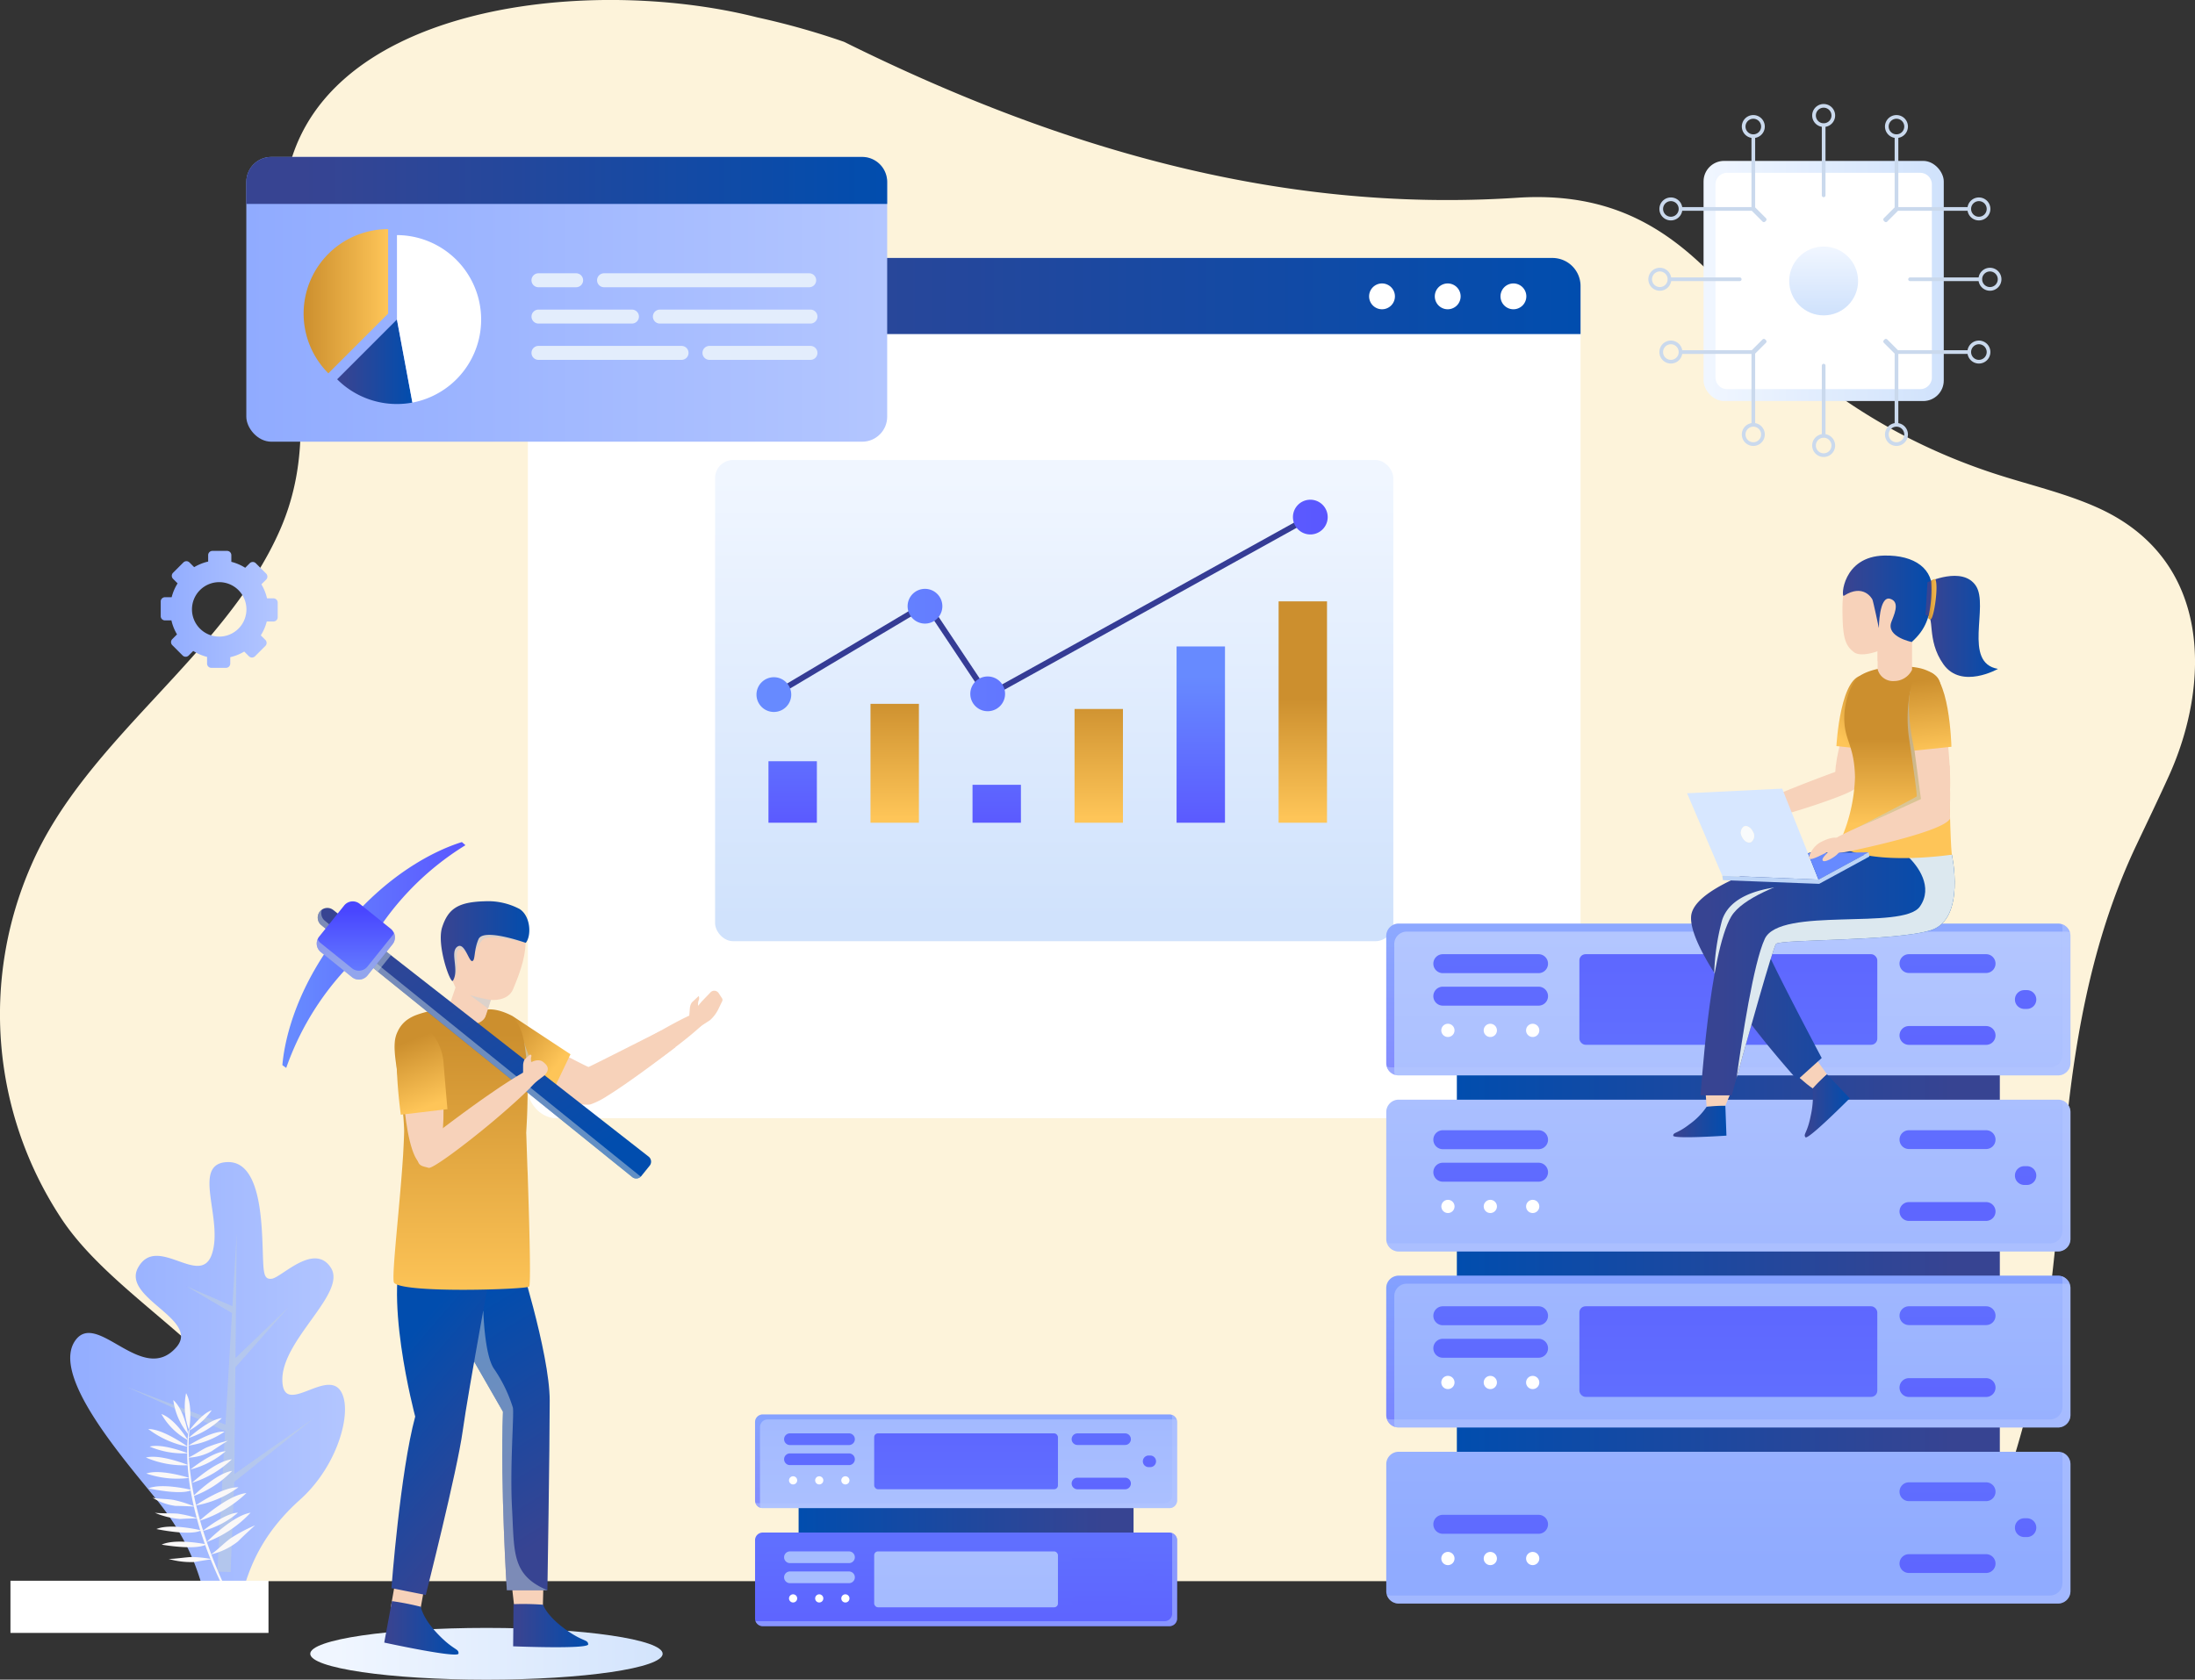 <svg xmlns="http://www.w3.org/2000/svg" xmlns:xlink="http://www.w3.org/1999/xlink" width="342.852" height="262.435" viewBox="0 0 342.852 262.435">
  <rect x="0" y="0" width="342.852" height="262.435" fill="#333333" stroke="none"/>
  <defs>
    <linearGradient id="linear-gradient" y1="0.5" x2="1" y2="0.5" gradientUnits="objectBoundingBox">
      <stop offset="0.088" stop-color="#374492"/>
      <stop offset="1" stop-color="#014dae"/>
    </linearGradient>
    <linearGradient id="linear-gradient-2" x1="0.5" y1="0.017" x2="0.5" y2="0.954" gradientUnits="objectBoundingBox">
      <stop offset="0.023" stop-color="#f0f6ff"/>
      <stop offset="1" stop-color="#d0e2fc"/>
    </linearGradient>
    <linearGradient id="linear-gradient-3" x1="0.5" y1="-1.557" x2="0.5" y2="1.153" gradientUnits="objectBoundingBox">
      <stop offset="0.063" stop-color="#678aff"/>
      <stop offset="0.997" stop-color="#5a57ff"/>
    </linearGradient>
    <linearGradient id="linear-gradient-4" x1="0.5" y1="-0.049" x2="0.5" y2="0.958" gradientUnits="objectBoundingBox">
      <stop offset="0" stop-color="#cc8f2e"/>
      <stop offset="1" stop-color="#fec558"/>
    </linearGradient>
    <linearGradient id="linear-gradient-5" x1="0.5" y1="-3.146" x2="0.5" y2="1.249" xlink:href="#linear-gradient-3"/>
    <linearGradient id="linear-gradient-6" x1="0.5" y1="-0.096" x2="0.5" y2="0.956" xlink:href="#linear-gradient-4"/>
    <linearGradient id="linear-gradient-7" x1="0.5" y1="0.108" x2="0.5" y2="1.054" xlink:href="#linear-gradient-3"/>
    <linearGradient id="linear-gradient-8" x1="0.5" y1="0.437" x2="0.5" y2="0.977" xlink:href="#linear-gradient-4"/>
    <linearGradient id="linear-gradient-9" x1="0.479" y1="0.5" x2="16.429" y2="0.5" xlink:href="#linear-gradient-3"/>
    <linearGradient id="linear-gradient-10" x1="-3.869" y1="0.5" x2="12.082" y2="0.5" xlink:href="#linear-gradient-3"/>
    <linearGradient id="linear-gradient-11" x1="-5.673" y1="0.5" x2="10.277" y2="0.5" xlink:href="#linear-gradient-3"/>
    <linearGradient id="linear-gradient-12" x1="-14.958" y1="0.5" x2="0.995" y2="0.5" xlink:href="#linear-gradient-3"/>
    <linearGradient id="linear-gradient-14" x1="0.5" y1="4.209" x2="0.5" y2="0.066" gradientUnits="objectBoundingBox">
      <stop offset="0" stop-color="#90abff"/>
      <stop offset="0.997" stop-color="#b3c6ff"/>
    </linearGradient>
    <linearGradient id="linear-gradient-15" x1="0.5" y1="0" x2="0.5" y2="1" xlink:href="#linear-gradient-3"/>
    <linearGradient id="linear-gradient-16" x1="11.508" y1="-4.424" x2="11.508" y2="-3.424" xlink:href="#linear-gradient-14"/>
    <linearGradient id="linear-gradient-17" x1="0.5" y1="-4.237" x2="0.5" y2="3.213" xlink:href="#linear-gradient-3"/>
    <linearGradient id="linear-gradient-18" x1="0.5" y1="-20.244" x2="0.5" y2="15.352" xlink:href="#linear-gradient-3"/>
    <linearGradient id="linear-gradient-19" x1="0.5" y1="-21.959" x2="0.5" y2="13.638" xlink:href="#linear-gradient-3"/>
    <linearGradient id="linear-gradient-20" x1="0.5" y1="-19.697" x2="0.5" y2="13.925" xlink:href="#linear-gradient-3"/>
    <linearGradient id="linear-gradient-21" x1="0.5" y1="-23.52" x2="0.5" y2="10.102" xlink:href="#linear-gradient-3"/>
    <linearGradient id="linear-gradient-24" x1="0.5" y1="-21.61" x2="0.5" y2="12.013" xlink:href="#linear-gradient-3"/>
    <linearGradient id="linear-gradient-25" x1="0.5" y1="3.049" x2="0.5" y2="-1.094" xlink:href="#linear-gradient-14"/>
    <linearGradient id="linear-gradient-27" x1="11.508" y1="-6.753" x2="11.508" y2="-5.753" xlink:href="#linear-gradient-14"/>
    <linearGradient id="linear-gradient-29" x1="0.5" y1="-20.245" x2="0.5" y2="15.353" xlink:href="#linear-gradient-3"/>
    <linearGradient id="linear-gradient-30" x1="0.5" y1="-21.958" x2="0.5" y2="13.638" xlink:href="#linear-gradient-3"/>
    <linearGradient id="linear-gradient-31" x1="0.5" y1="-19.698" x2="0.5" y2="13.925" xlink:href="#linear-gradient-3"/>
    <linearGradient id="linear-gradient-32" x1="0.5" y1="-23.52" x2="0.5" y2="10.102" xlink:href="#linear-gradient-3"/>
    <linearGradient id="linear-gradient-35" x1="0.5" y1="-21.609" x2="0.5" y2="12.013" xlink:href="#linear-gradient-3"/>
    <linearGradient id="linear-gradient-36" x1="0.5" y1="1.888" x2="0.5" y2="-2.254" xlink:href="#linear-gradient-14"/>
    <linearGradient id="linear-gradient-38" x1="11.508" y1="-9.083" x2="11.508" y2="-8.083" xlink:href="#linear-gradient-14"/>
    <linearGradient id="linear-gradient-40" x1="0.5" y1="-20.244" x2="0.5" y2="15.352" xlink:href="#linear-gradient-3"/>
    <linearGradient id="linear-gradient-41" x1="0.5" y1="-21.958" x2="0.5" y2="13.638" xlink:href="#linear-gradient-3"/>
    <linearGradient id="linear-gradient-42" x1="0.5" y1="-19.697" x2="0.5" y2="13.924" xlink:href="#linear-gradient-3"/>
    <linearGradient id="linear-gradient-43" x1="0.5" y1="-23.521" x2="0.5" y2="10.102" xlink:href="#linear-gradient-3"/>
    <linearGradient id="linear-gradient-47" x1="0.5" y1="0.728" x2="0.5" y2="-3.414" xlink:href="#linear-gradient-14"/>
    <linearGradient id="linear-gradient-49" x1="11.508" y1="-11.412" x2="11.508" y2="-10.412" xlink:href="#linear-gradient-14"/>
    <linearGradient id="linear-gradient-52" x1="0.5" y1="-21.959" x2="0.5" y2="13.638" xlink:href="#linear-gradient-3"/>
    <linearGradient id="linear-gradient-53" x1="0.5" y1="-19.698" x2="0.5" y2="13.925" xlink:href="#linear-gradient-3"/>
    <linearGradient id="linear-gradient-57" x1="0.5" y1="-21.61" x2="0.5" y2="12.013" xlink:href="#linear-gradient-3"/>
    <linearGradient id="linear-gradient-58" x1="0" y1="0.5" x2="1" y2="0.5" xlink:href="#linear-gradient-14"/>
    <linearGradient id="linear-gradient-60" x1="0" y1="0.5" x2="1" y2="0.5" xlink:href="#linear-gradient-4"/>
    <linearGradient id="linear-gradient-66" x1="0.809" y1="0.2" x2="0.338" y2="1.016" xlink:href="#linear-gradient-4"/>
    <linearGradient id="linear-gradient-67" x1="0.5" y1="0.374" x2="0.5" y2="0.8" xlink:href="#linear-gradient-4"/>
    <linearGradient id="linear-gradient-68" x1="0.456" y1="0.124" x2="0.524" y2="1.031" xlink:href="#linear-gradient-4"/>
    <linearGradient id="linear-gradient-71" x1="0" y1="0.5" x2="1" y2="0.5" xlink:href="#linear-gradient-4"/>
    <linearGradient id="linear-gradient-72" x1="0.052" y1="0.5" x2="1.095" y2="0.5" xlink:href="#linear-gradient-2"/>
    <linearGradient id="linear-gradient-74" x1="0" y1="0.5" x2="1" y2="0.5" xlink:href="#linear-gradient-2"/>
    <linearGradient id="linear-gradient-75" x1="0.5" y1="0.003" x2="0.5" y2="0.959" xlink:href="#linear-gradient-2"/>
    <linearGradient id="linear-gradient-79" x1="0.697" y1="0.999" x2="0.485" y2="0.155" xlink:href="#linear-gradient"/>
    <linearGradient id="linear-gradient-80" x1="0.677" y1="0.999" x2="0.386" y2="0.224" xlink:href="#linear-gradient"/>
    <linearGradient id="linear-gradient-81" x1="0.383" y1="0.362" x2="0.865" y2="0.713" xlink:href="#linear-gradient-4"/>
    <linearGradient id="linear-gradient-82" x1="0.5" y1="0.088" x2="0.5" y2="1.021" xlink:href="#linear-gradient-4"/>
    <linearGradient id="linear-gradient-83" x1="0.071" y1="-0.039" x2="0.841" y2="0.909" xlink:href="#linear-gradient"/>
    <linearGradient id="linear-gradient-84" x1="0" y1="0.5" x2="1" y2="0.5" xlink:href="#linear-gradient-3"/>
    <linearGradient id="linear-gradient-85" x1="0.5" y1="0.884" x2="0.5" y2="0.12" gradientUnits="objectBoundingBox">
      <stop offset="0" stop-color="#6379ff"/>
      <stop offset="0.997" stop-color="#4946ff"/>
    </linearGradient>
    <linearGradient id="linear-gradient-88" x1="0.383" y1="0.143" x2="0.554" y2="0.921" xlink:href="#linear-gradient-4"/>
    <linearGradient id="linear-gradient-92" x1="0.5" y1="-2.284" x2="0.5" y2="2.016" xlink:href="#linear-gradient-14"/>
    <linearGradient id="linear-gradient-94" x1="21.961" y1="-17.076" x2="21.961" y2="-16.076" xlink:href="#linear-gradient-14"/>
    <linearGradient id="linear-gradient-96" x1="0.5" y1="-20.246" x2="0.5" y2="15.353" xlink:href="#linear-gradient-3"/>
    <linearGradient id="linear-gradient-97" x1="0.5" y1="-21.96" x2="0.5" y2="13.639" xlink:href="#linear-gradient-3"/>
    <linearGradient id="linear-gradient-98" x1="0.5" y1="-19.694" x2="0.5" y2="13.922" xlink:href="#linear-gradient-3"/>
    <linearGradient id="linear-gradient-99" x1="0.5" y1="-23.517" x2="0.5" y2="10.1" xlink:href="#linear-gradient-3"/>
    <linearGradient id="linear-gradient-102" x1="0.5" y1="-21.605" x2="0.5" y2="12.011" xlink:href="#linear-gradient-3"/>
    <linearGradient id="linear-gradient-103" x1="0.5" y1="-2.284" x2="0.5" y2="2.016" xlink:href="#linear-gradient-3"/>
    <linearGradient id="linear-gradient-105" x1="21.961" y1="-19.61" x2="21.961" y2="-18.61" xlink:href="#linear-gradient-14"/>
    <linearGradient id="linear-gradient-106" x1="0.5" y1="-4.237" x2="0.5" y2="3.213" xlink:href="#linear-gradient-14"/>
    <linearGradient id="linear-gradient-107" x1="0.5" y1="-20.235" x2="0.5" y2="15.345" xlink:href="#linear-gradient-14"/>
    <linearGradient id="linear-gradient-108" x1="0.5" y1="-21.948" x2="0.5" y2="13.632" xlink:href="#linear-gradient-14"/>
    <linearGradient id="linear-gradient-109" x1="0.5" y1="-19.695" x2="0.5" y2="13.923" xlink:href="#linear-gradient-3"/>
    <linearGradient id="linear-gradient-110" x1="0.5" y1="-23.517" x2="0.5" y2="10.101" xlink:href="#linear-gradient-3"/>
    <linearGradient id="linear-gradient-113" x1="0.5" y1="-21.606" x2="0.5" y2="12.012" xlink:href="#linear-gradient-3"/>
  </defs>
  <g id="Grupo_26224" data-name="Grupo 26224" transform="translate(-319.874 -129.734)">
    <path id="Trazado_55482" data-name="Trazado 55482" d="M653.564,261.792c-6.576,13.889-9.358,28.672-10.9,43.477-1.288,12.338-1.851,25.759-4.579,38.341-.932,4.3-7.522,33.166-14.99,33.166H357.964c-.938-.726-.961-1.608.149-2.685a14.808,14.808,0,0,0,4.525-8.52c3.181-20.383-23.382-30.184-33.393-45.776a57.919,57.919,0,0,1-4.49-54.87c8.537-19.764,30.263-32.79,38.857-52.4,7.994-18.239-1.733-35.432.833-53.629,3.988-28.272,46.852-33.261,73.732-26.441,2.336.51,4.643,1.089,6.906,1.728s4.479,1.338,6.633,2.089c32.35,16.044,67.239,26.854,105.118,24.36,17.024-1.121,26.317,6.779,35.3,17.374,9.827,11.6,23.794,20.754,39.691,25.859,5.287,1.7,10.8,2.972,15.777,5.229,18.046,8.187,17.425,27.71,11.1,41.75C657.048,254.5,655.293,258.139,653.564,261.792Z" fill="#fdf3da"/>
    <g id="Grupo_26105" data-name="Grupo 26105">
      <rect id="Rectángulo_6794" data-name="Rectángulo 6794" width="164.427" height="134.402" rx="4.393" transform="translate(402.324 170.039)" fill="#fff"/>
      <path id="Trazado_55483" data-name="Trazado 55483" d="M566.751,174.432v7.495H402.324v-7.495a4.391,4.391,0,0,1,4.394-4.393h155.64A4.39,4.39,0,0,1,566.751,174.432Z" fill="url(#linear-gradient)"/>
      <g id="Grupo_26104" data-name="Grupo 26104">
        <path id="Trazado_55484" data-name="Trazado 55484" d="M548.02,176.038A2.017,2.017,0,1,1,546,174.021,2.017,2.017,0,0,1,548.02,176.038Z" fill="#fff"/>
        <path id="Trazado_55485" data-name="Trazado 55485" d="M537.757,176.038a2.017,2.017,0,1,1-2.017-2.017A2.017,2.017,0,0,1,537.757,176.038Z" fill="#fff"/>
        <path id="Trazado_55486" data-name="Trazado 55486" d="M558.282,176.038a2.017,2.017,0,1,1-2.017-2.017A2.017,2.017,0,0,1,558.282,176.038Z" fill="#fff"/>
      </g>
    </g>
    <g id="Grupo_26109" data-name="Grupo 26109">
      <rect id="Rectángulo_6795" data-name="Rectángulo 6795" width="105.94" height="75.183" rx="2.819" transform="translate(431.568 201.605)" fill="url(#linear-gradient-2)"/>
      <g id="Grupo_26108" data-name="Grupo 26108">
        <g id="Grupo_26107" data-name="Grupo 26107">
          <g id="Grupo_26106" data-name="Grupo 26106">
            <rect id="Rectángulo_6796" data-name="Rectángulo 6796" width="7.56" height="9.608" transform="translate(439.907 248.671)" fill="url(#linear-gradient-3)"/>
            <rect id="Rectángulo_6797" data-name="Rectángulo 6797" width="7.56" height="18.575" transform="translate(455.843 239.704)" fill="url(#linear-gradient-4)"/>
            <rect id="Rectángulo_6798" data-name="Rectángulo 6798" width="7.56" height="5.925" transform="translate(471.779 252.354)" fill="url(#linear-gradient-5)"/>
            <rect id="Rectángulo_6799" data-name="Rectángulo 6799" width="7.56" height="17.774" transform="translate(487.715 240.505)" fill="url(#linear-gradient-6)"/>
            <rect id="Rectángulo_6800" data-name="Rectángulo 6800" width="7.561" height="27.542" transform="translate(503.651 230.737)" fill="url(#linear-gradient-7)"/>
            <rect id="Rectángulo_6801" data-name="Rectángulo 6801" width="7.561" height="34.587" transform="translate(519.588 223.692)" fill="url(#linear-gradient-8)"/>
          </g>
        </g>
        <path id="Trazado_55487" data-name="Trazado 55487" d="M441.4,237.9l23.19-13.808,9.559,14.339,50.452-27.97" fill="none" stroke="#353c95" stroke-miterlimit="10" stroke-width="0.905"/>
        <path id="Trazado_55488" data-name="Trazado 55488" d="M443.464,238.259a2.714,2.714,0,1,1-2.714-2.714A2.714,2.714,0,0,1,443.464,238.259Z" fill="url(#linear-gradient-9)"/>
        <path id="Trazado_55489" data-name="Trazado 55489" d="M467.067,224.451a2.714,2.714,0,1,1-2.714-2.714A2.715,2.715,0,0,1,467.067,224.451Z" fill="url(#linear-gradient-10)"/>
        <path id="Trazado_55490" data-name="Trazado 55490" d="M476.863,238.141a2.715,2.715,0,1,1-2.715-2.714A2.715,2.715,0,0,1,476.863,238.141Z" fill="url(#linear-gradient-11)"/>
        <path id="Trazado_55491" data-name="Trazado 55491" d="M527.255,210.525a2.714,2.714,0,1,1-2.714-2.714A2.715,2.715,0,0,1,527.255,210.525Z" fill="url(#linear-gradient-12)"/>
      </g>
    </g>
    <g id="Grupo_26138" data-name="Grupo 26138">
      <rect id="Rectángulo_6802" data-name="Rectángulo 6802" width="84.809" height="97.785" transform="translate(632.24 377.292) rotate(180)" fill="url(#linear-gradient)"/>
      <g id="Grupo_26116" data-name="Grupo 26116">
        <g id="Grupo_26115" data-name="Grupo 26115">
          <path id="Trazado_55492" data-name="Trazado 55492" d="M643.27,275.979v19.837a1.941,1.941,0,0,1-1.936,1.936H538.339a1.825,1.825,0,0,1-.588-.094,1.932,1.932,0,0,1-1.347-1.842V275.979a1.933,1.933,0,0,1,1.935-1.936H641.334a1.938,1.938,0,0,1,1.842,1.347A1.86,1.86,0,0,1,643.27,275.979Z" fill="url(#linear-gradient-14)"/>
          <path id="Trazado_55493" data-name="Trazado 55493" d="M643.176,275.39a1.835,1.835,0,0,0-.589-.094H539.592a1.933,1.933,0,0,0-1.935,1.936v19.837a1.831,1.831,0,0,0,.094.589,1.932,1.932,0,0,1-1.347-1.842V275.979a1.933,1.933,0,0,1,1.935-1.936H641.334A1.938,1.938,0,0,1,643.176,275.39Z" opacity="0.5" fill="url(#linear-gradient-15)" style="mix-blend-mode: screen;isolation: isolate"/>
          <path id="Trazado_55494" data-name="Trazado 55494" d="M536.5,296.4a1.831,1.831,0,0,0,.589.094H640.081a1.933,1.933,0,0,0,1.936-1.936V274.726a1.863,1.863,0,0,0-.094-.589,1.933,1.933,0,0,1,1.347,1.842v19.837a1.934,1.934,0,0,1-1.936,1.936H538.339A1.936,1.936,0,0,1,536.5,296.4Z" opacity="0.5" fill="url(#linear-gradient-16)" style="mix-blend-mode: multiply;isolation: isolate"/>
          <rect id="Rectángulo_6803" data-name="Rectángulo 6803" width="46.532" height="14.154" rx="0.96" transform="translate(613.102 292.973) rotate(180)" fill="url(#linear-gradient-17)" style="mix-blend-mode: screen;isolation: isolate"/>
          <path id="Trazado_55495" data-name="Trazado 55495" d="M560.19,281.781H545.239a1.481,1.481,0,0,1-1.481-1.481h0a1.481,1.481,0,0,1,1.481-1.481H560.19a1.481,1.481,0,0,1,1.481,1.481h0A1.481,1.481,0,0,1,560.19,281.781Z" fill="url(#linear-gradient-18)"/>
          <path id="Trazado_55496" data-name="Trazado 55496" d="M560.19,286.858H545.239a1.481,1.481,0,0,1-1.481-1.481h0a1.481,1.481,0,0,1,1.481-1.481H560.19a1.481,1.481,0,0,1,1.481,1.481h0A1.481,1.481,0,0,1,560.19,286.858Z" fill="url(#linear-gradient-19)"/>
          <g id="Grupo_26114" data-name="Grupo 26114">
            <g id="Grupo_26112" data-name="Grupo 26112">
              <g id="Grupo_26110" data-name="Grupo 26110">
                <path id="Trazado_55497" data-name="Trazado 55497" d="M630.1,281.756H618.042a1.468,1.468,0,0,1-1.468-1.468h0a1.469,1.469,0,0,1,1.468-1.469H630.1a1.469,1.469,0,0,1,1.468,1.469h0A1.468,1.468,0,0,1,630.1,281.756Z" fill="url(#linear-gradient-20)" style="mix-blend-mode: screen;isolation: isolate"/>
                <path id="Trazado_55498" data-name="Trazado 55498" d="M630.1,292.984H618.042a1.469,1.469,0,0,1-1.468-1.469h0a1.468,1.468,0,0,1,1.468-1.468H630.1a1.468,1.468,0,0,1,1.468,1.468h0A1.469,1.469,0,0,1,630.1,292.984Z" fill="url(#linear-gradient-21)" style="mix-blend-mode: screen;isolation: isolate"/>
              </g>
              <g id="Grupo_26111" data-name="Grupo 26111">
                <path id="Trazado_55499" data-name="Trazado 55499" d="M636.469,281.756h-.4a1.469,1.469,0,0,1-1.469-1.468h0a1.469,1.469,0,0,1,1.469-1.469h.4a1.469,1.469,0,0,1,1.469,1.469h0A1.469,1.469,0,0,1,636.469,281.756Z" fill="url(#linear-gradient-20)" style="mix-blend-mode: screen;isolation: isolate"/>
                <path id="Trazado_55500" data-name="Trazado 55500" d="M636.469,292.984h-.4a1.469,1.469,0,0,1-1.469-1.469h0a1.469,1.469,0,0,1,1.469-1.468h.4a1.469,1.469,0,0,1,1.469,1.468h0A1.469,1.469,0,0,1,636.469,292.984Z" fill="url(#linear-gradient-21)" style="mix-blend-mode: screen;isolation: isolate"/>
                <path id="Trazado_55501" data-name="Trazado 55501" d="M636.469,287.37h-.4A1.469,1.469,0,0,1,634.6,285.9h0a1.469,1.469,0,0,1,1.469-1.468h.4a1.468,1.468,0,0,1,1.469,1.468h0A1.469,1.469,0,0,1,636.469,287.37Z" fill="url(#linear-gradient-24)"/>
              </g>
            </g>
            <g id="Grupo_26113" data-name="Grupo 26113">
              <path id="Trazado_55502" data-name="Trazado 55502" d="M558.242,290.724a1.034,1.034,0,1,0,1.034-1.034A1.033,1.033,0,0,0,558.242,290.724Z" fill="#fff"/>
              <path id="Trazado_55503" data-name="Trazado 55503" d="M551.623,290.724a1.034,1.034,0,1,0,1.034-1.034A1.033,1.033,0,0,0,551.623,290.724Z" fill="#fff"/>
              <path id="Trazado_55504" data-name="Trazado 55504" d="M545,290.724a1.033,1.033,0,1,0,1.034-1.034A1.033,1.033,0,0,0,545,290.724Z" fill="#fff"/>
            </g>
          </g>
        </g>
      </g>
      <g id="Grupo_26123" data-name="Grupo 26123">
        <g id="Grupo_26122" data-name="Grupo 26122">
          <path id="Trazado_55505" data-name="Trazado 55505" d="M643.27,303.485v19.837a1.941,1.941,0,0,1-1.936,1.936H538.339a1.825,1.825,0,0,1-.588-.094,1.933,1.933,0,0,1-1.347-1.842V303.485a1.933,1.933,0,0,1,1.935-1.936H641.334a1.938,1.938,0,0,1,1.842,1.347A1.86,1.86,0,0,1,643.27,303.485Z" fill="url(#linear-gradient-25)"/>
          <path id="Trazado_55506" data-name="Trazado 55506" d="M643.176,302.9a1.864,1.864,0,0,0-.589-.094H539.592a1.933,1.933,0,0,0-1.935,1.936v19.837a1.831,1.831,0,0,0,.094.589,1.933,1.933,0,0,1-1.347-1.842V303.485a1.933,1.933,0,0,1,1.935-1.936H641.334A1.938,1.938,0,0,1,643.176,302.9Z" opacity="0.5" fill="url(#linear-gradient-15)" style="mix-blend-mode: screen;isolation: isolate"/>
          <path id="Trazado_55507" data-name="Trazado 55507" d="M536.5,323.911a1.831,1.831,0,0,0,.589.094H640.081a1.934,1.934,0,0,0,1.936-1.936V302.232a1.858,1.858,0,0,0-.094-.589,1.933,1.933,0,0,1,1.347,1.842v19.837a1.934,1.934,0,0,1-1.936,1.936H538.339A1.936,1.936,0,0,1,536.5,323.911Z" opacity="0.5" fill="url(#linear-gradient-27)" style="mix-blend-mode: multiply;isolation: isolate"/>
          <rect id="Rectángulo_6804" data-name="Rectángulo 6804" width="46.532" height="14.154" rx="0.96" transform="translate(613.102 320.479) rotate(180)" fill="url(#linear-gradient-17)" style="mix-blend-mode: screen;isolation: isolate"/>
          <path id="Trazado_55508" data-name="Trazado 55508" d="M560.19,309.287H545.239a1.481,1.481,0,0,1-1.481-1.481h0a1.481,1.481,0,0,1,1.481-1.481H560.19a1.481,1.481,0,0,1,1.481,1.481h0A1.481,1.481,0,0,1,560.19,309.287Z" fill="url(#linear-gradient-29)"/>
          <path id="Trazado_55509" data-name="Trazado 55509" d="M560.19,314.364H545.239a1.481,1.481,0,0,1-1.481-1.481h0a1.481,1.481,0,0,1,1.481-1.481H560.19a1.481,1.481,0,0,1,1.481,1.481h0A1.481,1.481,0,0,1,560.19,314.364Z" fill="url(#linear-gradient-30)"/>
          <g id="Grupo_26121" data-name="Grupo 26121">
            <g id="Grupo_26119" data-name="Grupo 26119">
              <g id="Grupo_26117" data-name="Grupo 26117">
                <path id="Trazado_55510" data-name="Trazado 55510" d="M630.1,309.262H618.042a1.468,1.468,0,0,1-1.468-1.469h0a1.468,1.468,0,0,1,1.468-1.468H630.1a1.468,1.468,0,0,1,1.468,1.468h0A1.468,1.468,0,0,1,630.1,309.262Z" fill="url(#linear-gradient-31)" style="mix-blend-mode: screen;isolation: isolate"/>
                <path id="Trazado_55511" data-name="Trazado 55511" d="M630.1,320.49H618.042a1.468,1.468,0,0,1-1.468-1.469h0a1.468,1.468,0,0,1,1.468-1.468H630.1a1.468,1.468,0,0,1,1.468,1.468h0A1.468,1.468,0,0,1,630.1,320.49Z" fill="url(#linear-gradient-32)" style="mix-blend-mode: screen;isolation: isolate"/>
              </g>
              <g id="Grupo_26118" data-name="Grupo 26118">
                <path id="Trazado_55512" data-name="Trazado 55512" d="M636.469,309.262h-.4a1.469,1.469,0,0,1-1.469-1.469h0a1.469,1.469,0,0,1,1.469-1.468h.4a1.468,1.468,0,0,1,1.469,1.468h0A1.469,1.469,0,0,1,636.469,309.262Z" fill="url(#linear-gradient-31)" style="mix-blend-mode: screen;isolation: isolate"/>
                <path id="Trazado_55513" data-name="Trazado 55513" d="M636.469,320.49h-.4a1.469,1.469,0,0,1-1.469-1.469h0a1.469,1.469,0,0,1,1.469-1.468h.4a1.468,1.468,0,0,1,1.469,1.468h0A1.469,1.469,0,0,1,636.469,320.49Z" fill="url(#linear-gradient-32)" style="mix-blend-mode: screen;isolation: isolate"/>
                <path id="Trazado_55514" data-name="Trazado 55514" d="M636.469,314.876h-.4a1.469,1.469,0,0,1-1.469-1.469h0a1.469,1.469,0,0,1,1.469-1.468h.4a1.469,1.469,0,0,1,1.469,1.468h0A1.469,1.469,0,0,1,636.469,314.876Z" fill="url(#linear-gradient-35)"/>
              </g>
            </g>
            <g id="Grupo_26120" data-name="Grupo 26120">
              <circle id="Elipse_1431" data-name="Elipse 1431" cx="1.034" cy="1.034" r="1.034" transform="translate(558.242 317.196)" fill="#fff"/>
              <circle id="Elipse_1432" data-name="Elipse 1432" cx="1.034" cy="1.034" r="1.034" transform="translate(551.623 317.196)" fill="#fff"/>
              <circle id="Elipse_1433" data-name="Elipse 1433" cx="1.034" cy="1.034" r="1.034" transform="translate(545.004 317.196)" fill="#fff"/>
            </g>
          </g>
        </g>
      </g>
      <g id="Grupo_26130" data-name="Grupo 26130">
        <g id="Grupo_26129" data-name="Grupo 26129">
          <path id="Trazado_55515" data-name="Trazado 55515" d="M643.27,330.991v19.837a1.941,1.941,0,0,1-1.936,1.936H538.339a1.826,1.826,0,0,1-.588-.094,1.933,1.933,0,0,1-1.347-1.842V330.991a1.933,1.933,0,0,1,1.935-1.936H641.334a1.938,1.938,0,0,1,1.842,1.347A1.86,1.86,0,0,1,643.27,330.991Z" fill="url(#linear-gradient-36)"/>
          <path id="Trazado_55516" data-name="Trazado 55516" d="M643.176,330.4a1.863,1.863,0,0,0-.589-.094H539.592a1.933,1.933,0,0,0-1.935,1.936v19.837a1.831,1.831,0,0,0,.094.589,1.933,1.933,0,0,1-1.347-1.842V330.991a1.933,1.933,0,0,1,1.935-1.936H641.334A1.938,1.938,0,0,1,643.176,330.4Z" opacity="0.5" fill="url(#linear-gradient-15)" style="mix-blend-mode: screen;isolation: isolate"/>
          <path id="Trazado_55517" data-name="Trazado 55517" d="M536.5,351.417a1.83,1.83,0,0,0,.589.094H640.081a1.933,1.933,0,0,0,1.936-1.936V329.738a1.858,1.858,0,0,0-.094-.589,1.933,1.933,0,0,1,1.347,1.842v19.837a1.934,1.934,0,0,1-1.936,1.936H538.339A1.936,1.936,0,0,1,536.5,351.417Z" opacity="0.5" fill="url(#linear-gradient-38)" style="mix-blend-mode: multiply;isolation: isolate"/>
          <rect id="Rectángulo_6805" data-name="Rectángulo 6805" width="46.532" height="14.154" rx="0.96" transform="translate(613.102 347.985) rotate(180)" fill="url(#linear-gradient-17)" style="mix-blend-mode: screen;isolation: isolate"/>
          <path id="Trazado_55518" data-name="Trazado 55518" d="M560.19,336.793H545.239a1.481,1.481,0,0,1-1.481-1.481h0a1.481,1.481,0,0,1,1.481-1.481H560.19a1.481,1.481,0,0,1,1.481,1.481h0A1.481,1.481,0,0,1,560.19,336.793Z" fill="url(#linear-gradient-40)"/>
          <path id="Trazado_55519" data-name="Trazado 55519" d="M560.19,341.87H545.239a1.481,1.481,0,0,1-1.481-1.481h0a1.481,1.481,0,0,1,1.481-1.481H560.19a1.481,1.481,0,0,1,1.481,1.481h0A1.481,1.481,0,0,1,560.19,341.87Z" fill="url(#linear-gradient-41)"/>
          <g id="Grupo_26128" data-name="Grupo 26128">
            <g id="Grupo_26126" data-name="Grupo 26126">
              <g id="Grupo_26124" data-name="Grupo 26124">
                <path id="Trazado_55520" data-name="Trazado 55520" d="M630.1,336.768H618.042a1.468,1.468,0,0,1-1.468-1.469h0a1.468,1.468,0,0,1,1.468-1.468H630.1a1.468,1.468,0,0,1,1.468,1.468h0A1.468,1.468,0,0,1,630.1,336.768Z" fill="url(#linear-gradient-42)" style="mix-blend-mode: screen;isolation: isolate"/>
                <path id="Trazado_55521" data-name="Trazado 55521" d="M630.1,348H618.042a1.469,1.469,0,0,1-1.468-1.469h0a1.468,1.468,0,0,1,1.468-1.468H630.1a1.468,1.468,0,0,1,1.468,1.468h0A1.469,1.469,0,0,1,630.1,348Z" fill="url(#linear-gradient-43)" style="mix-blend-mode: screen;isolation: isolate"/>
              </g>
              <g id="Grupo_26125" data-name="Grupo 26125">
                <path id="Trazado_55522" data-name="Trazado 55522" d="M636.469,336.768h-.4A1.469,1.469,0,0,1,634.6,335.3h0a1.469,1.469,0,0,1,1.469-1.468h.4a1.469,1.469,0,0,1,1.469,1.468h0A1.469,1.469,0,0,1,636.469,336.768Z" fill="url(#linear-gradient-42)" style="mix-blend-mode: screen;isolation: isolate"/>
                <path id="Trazado_55523" data-name="Trazado 55523" d="M636.469,348h-.4a1.469,1.469,0,0,1-1.469-1.469h0a1.469,1.469,0,0,1,1.469-1.468h.4a1.469,1.469,0,0,1,1.469,1.468h0A1.469,1.469,0,0,1,636.469,348Z" fill="url(#linear-gradient-43)" style="mix-blend-mode: screen;isolation: isolate"/>
                <path id="Trazado_55524" data-name="Trazado 55524" d="M636.469,342.382h-.4a1.469,1.469,0,0,1-1.469-1.469h0a1.469,1.469,0,0,1,1.469-1.468h.4a1.468,1.468,0,0,1,1.469,1.468h0A1.469,1.469,0,0,1,636.469,342.382Z" fill="url(#linear-gradient-24)"/>
              </g>
            </g>
            <g id="Grupo_26127" data-name="Grupo 26127">
              <circle id="Elipse_1434" data-name="Elipse 1434" cx="1.034" cy="1.034" r="1.034" transform="translate(558.242 344.702)" fill="#fff"/>
              <circle id="Elipse_1435" data-name="Elipse 1435" cx="1.034" cy="1.034" r="1.034" transform="translate(551.623 344.702)" fill="#fff"/>
              <path id="Trazado_55525" data-name="Trazado 55525" d="M545,345.736a1.033,1.033,0,1,0,1.034-1.034A1.033,1.033,0,0,0,545,345.736Z" fill="#fff"/>
            </g>
          </g>
        </g>
      </g>
      <g id="Grupo_26137" data-name="Grupo 26137">
        <g id="Grupo_26136" data-name="Grupo 26136">
          <path id="Trazado_55526" data-name="Trazado 55526" d="M643.27,358.5v19.837a1.941,1.941,0,0,1-1.936,1.936H538.339a1.825,1.825,0,0,1-.588-.094,1.933,1.933,0,0,1-1.347-1.842V358.5a1.933,1.933,0,0,1,1.935-1.936H641.334a1.938,1.938,0,0,1,1.842,1.347A1.86,1.86,0,0,1,643.27,358.5Z" fill="url(#linear-gradient-47)"/>
          <path id="Trazado_55527" data-name="Trazado 55527" d="M643.176,357.908a1.836,1.836,0,0,0-.589-.094H539.592a1.933,1.933,0,0,0-1.935,1.936v19.837a1.831,1.831,0,0,0,.094.589,1.933,1.933,0,0,1-1.347-1.842V358.5a1.933,1.933,0,0,1,1.935-1.936H641.334A1.938,1.938,0,0,1,643.176,357.908Z" opacity="0.5" fill="url(#linear-gradient-15)" style="mix-blend-mode: screen;isolation: isolate"/>
          <path id="Trazado_55528" data-name="Trazado 55528" d="M536.5,378.923a1.831,1.831,0,0,0,.589.094H640.081a1.934,1.934,0,0,0,1.936-1.936V357.244a1.858,1.858,0,0,0-.094-.589,1.933,1.933,0,0,1,1.347,1.842v19.837a1.934,1.934,0,0,1-1.936,1.936H538.339A1.936,1.936,0,0,1,536.5,378.923Z" opacity="0.5" fill="url(#linear-gradient-49)" style="mix-blend-mode: multiply;isolation: isolate"/>
          <rect id="Rectángulo_6806" data-name="Rectángulo 6806" width="46.532" height="14.154" rx="0.96" transform="translate(613.102 375.491) rotate(180)" fill="url(#linear-gradient-17)" style="mix-blend-mode: screen;isolation: isolate"/>
          <path id="Trazado_55529" data-name="Trazado 55529" d="M560.19,364.3H545.239a1.481,1.481,0,0,1-1.481-1.481h0a1.481,1.481,0,0,1,1.481-1.481H560.19a1.481,1.481,0,0,1,1.481,1.481h0A1.481,1.481,0,0,1,560.19,364.3Z" fill="url(#linear-gradient-40)"/>
          <path id="Trazado_55530" data-name="Trazado 55530" d="M560.19,369.376H545.239a1.481,1.481,0,0,1-1.481-1.481h0a1.481,1.481,0,0,1,1.481-1.481H560.19a1.481,1.481,0,0,1,1.481,1.481h0A1.481,1.481,0,0,1,560.19,369.376Z" fill="url(#linear-gradient-52)"/>
          <g id="Grupo_26135" data-name="Grupo 26135">
            <g id="Grupo_26133" data-name="Grupo 26133">
              <g id="Grupo_26131" data-name="Grupo 26131">
                <path id="Trazado_55531" data-name="Trazado 55531" d="M630.1,364.274H618.042a1.468,1.468,0,0,1-1.468-1.469h0a1.468,1.468,0,0,1,1.468-1.468H630.1a1.468,1.468,0,0,1,1.468,1.468h0A1.468,1.468,0,0,1,630.1,364.274Z" fill="url(#linear-gradient-53)" style="mix-blend-mode: screen;isolation: isolate"/>
                <path id="Trazado_55532" data-name="Trazado 55532" d="M630.1,375.5H618.042a1.469,1.469,0,0,1-1.468-1.469h0a1.468,1.468,0,0,1,1.468-1.468H630.1a1.468,1.468,0,0,1,1.468,1.468h0A1.469,1.469,0,0,1,630.1,375.5Z" fill="url(#linear-gradient-21)" style="mix-blend-mode: screen;isolation: isolate"/>
              </g>
              <g id="Grupo_26132" data-name="Grupo 26132">
                <path id="Trazado_55533" data-name="Trazado 55533" d="M636.469,364.274h-.4A1.469,1.469,0,0,1,634.6,362.8h0a1.469,1.469,0,0,1,1.469-1.468h.4a1.468,1.468,0,0,1,1.469,1.468h0A1.469,1.469,0,0,1,636.469,364.274Z" fill="url(#linear-gradient-53)" style="mix-blend-mode: screen;isolation: isolate"/>
                <path id="Trazado_55534" data-name="Trazado 55534" d="M636.469,375.5h-.4a1.469,1.469,0,0,1-1.469-1.469h0a1.469,1.469,0,0,1,1.469-1.468h.4a1.468,1.468,0,0,1,1.469,1.468h0A1.469,1.469,0,0,1,636.469,375.5Z" fill="url(#linear-gradient-21)" style="mix-blend-mode: screen;isolation: isolate"/>
                <path id="Trazado_55535" data-name="Trazado 55535" d="M636.469,369.888h-.4a1.469,1.469,0,0,1-1.469-1.469h0a1.469,1.469,0,0,1,1.469-1.468h.4a1.469,1.469,0,0,1,1.469,1.468h0A1.469,1.469,0,0,1,636.469,369.888Z" fill="url(#linear-gradient-57)"/>
              </g>
            </g>
            <g id="Grupo_26134" data-name="Grupo 26134">
              <circle id="Elipse_1436" data-name="Elipse 1436" cx="1.034" cy="1.034" r="1.034" transform="translate(558.242 372.208)" fill="#fff"/>
              <circle id="Elipse_1437" data-name="Elipse 1437" cx="1.034" cy="1.034" r="1.034" transform="translate(551.623 372.208)" fill="#fff"/>
              <path id="Trazado_55536" data-name="Trazado 55536" d="M545,373.242a1.033,1.033,0,1,0,1.034-1.034A1.033,1.033,0,0,0,545,373.242Z" fill="#fff"/>
            </g>
          </g>
        </g>
      </g>
    </g>
    <g id="Grupo_26148" data-name="Grupo 26148">
      <g id="Grupo_26141" data-name="Grupo 26141">
        <g id="Grupo_26140" data-name="Grupo 26140">
          <g id="Grupo_26139" data-name="Grupo 26139">
            <rect id="Rectángulo_6807" data-name="Rectángulo 6807" width="100.101" height="44.49" rx="3.905" transform="translate(358.348 154.256)" fill="url(#linear-gradient-58)"/>
          </g>
        </g>
        <path id="Rectángulo_6808" data-name="Rectángulo 6808" d="M3.9,0H96.2a3.9,3.9,0,0,1,3.9,3.9V7.336a0,0,0,0,1,0,0H0a0,0,0,0,1,0,0V3.9A3.9,3.9,0,0,1,3.9,0Z" transform="translate(358.348 154.256)" fill="url(#linear-gradient)"/>
      </g>
      <g id="Grupo_26143" data-name="Grupo 26143">
        <g id="Grupo_26142" data-name="Grupo 26142">
          <path id="Trazado_55537" data-name="Trazado 55537" d="M371.165,188.061a13.194,13.194,0,0,1,9.332-22.526v13.194Z" fill="url(#linear-gradient-60)"/>
          <path id="Trazado_55538" data-name="Trazado 55538" d="M375.9,191.435a13.2,13.2,0,0,0,8.382,1.2l-2.415-12.973-9.331,9.332A13.1,13.1,0,0,0,375.9,191.435Z" fill="url(#linear-gradient)"/>
          <path id="Trazado_55539" data-name="Trazado 55539" d="M381.878,179.663l2.414,12.973a13.2,13.2,0,0,0-2.414-26.168Z" fill="#fff"/>
        </g>
      </g>
      <g id="Grupo_26147" data-name="Grupo 26147">
        <g id="Grupo_26144" data-name="Grupo 26144">
          <path id="Trazado_55540" data-name="Trazado 55540" d="M409.865,174.613H403.98a1.09,1.09,0,0,1-1.09-1.09h0a1.09,1.09,0,0,1,1.09-1.09h5.885a1.09,1.09,0,0,1,1.09,1.09h0A1.09,1.09,0,0,1,409.865,174.613Z" fill="#e3edfc"/>
          <path id="Trazado_55541" data-name="Trazado 55541" d="M446.267,174.613H414.225a1.09,1.09,0,0,1-1.09-1.09h0a1.09,1.09,0,0,1,1.09-1.09h32.042a1.09,1.09,0,0,1,1.09,1.09h0A1.09,1.09,0,0,1,446.267,174.613Z" fill="#e3edfc"/>
        </g>
        <g id="Grupo_26145" data-name="Grupo 26145">
          <path id="Trazado_55542" data-name="Trazado 55542" d="M418.584,180.287h-14.6a1.09,1.09,0,0,1-1.09-1.09h0a1.09,1.09,0,0,1,1.09-1.09h14.6a1.09,1.09,0,0,1,1.09,1.09h0A1.09,1.09,0,0,1,418.584,180.287Z" fill="#e3edfc"/>
          <path id="Trazado_55543" data-name="Trazado 55543" d="M446.466,180.287H422.944a1.09,1.09,0,0,1-1.09-1.09h0a1.09,1.09,0,0,1,1.09-1.09h23.522a1.09,1.09,0,0,1,1.09,1.09h0A1.09,1.09,0,0,1,446.466,180.287Z" fill="#e3edfc"/>
        </g>
        <g id="Grupo_26146" data-name="Grupo 26146">
          <path id="Trazado_55544" data-name="Trazado 55544" d="M426.33,185.96H403.98a1.09,1.09,0,0,1-1.09-1.09h0a1.091,1.091,0,0,1,1.09-1.09h22.35a1.091,1.091,0,0,1,1.09,1.09h0A1.09,1.09,0,0,1,426.33,185.96Z" fill="#e3edfc"/>
          <path id="Trazado_55545" data-name="Trazado 55545" d="M446.466,185.96H430.689a1.09,1.09,0,0,1-1.09-1.09h0a1.091,1.091,0,0,1,1.09-1.09h15.777a1.091,1.091,0,0,1,1.09,1.09h0A1.09,1.09,0,0,1,446.466,185.96Z" fill="#e3edfc"/>
        </g>
      </g>
    </g>
    <g id="Grupo_26166" data-name="Grupo 26166">
      <g id="Grupo_26164" data-name="Grupo 26164">
        <g id="Grupo_26150" data-name="Grupo 26150">
          <path id="Trazado_55546" data-name="Trazado 55546" d="M608.188,274.329c-8.55,1.407-15.736,1-16.051-.917s6.361-4.6,14.911-6.012,15.736-1,16.05.917S616.738,272.922,608.188,274.329Z" fill="#f7d2ba"/>
          <g id="Grupo_26149" data-name="Grupo 26149">
            <path id="Trazado_55547" data-name="Trazado 55547" d="M593.671,272.914c-6.032-2.842-8.231,23.542-6.9,29.27s4.872-4.066,6.6-13.37S596.044,274.032,593.671,272.914Z" fill="#f7d2ba"/>
            <path id="Trazado_55548" data-name="Trazado 55548" d="M586.443,302.617l-.167-2.23,3.845.167-.752,1.948Z" fill="#f7d2ba"/>
            <path id="Trazado_55549" data-name="Trazado 55549" d="M586.443,302.664a10.865,10.865,0,0,1-2.665,2.718c-1.988,1.542-2.516,1.218-2.556,1.785s8.317,0,8.317,0l-.17-4.665A23.521,23.521,0,0,0,586.443,302.664Z" fill="url(#linear-gradient)"/>
          </g>
        </g>
        <g id="Grupo_26152" data-name="Grupo 26152">
          <path id="Trazado_55550" data-name="Trazado 55550" d="M600.58,271.485c-8.372,2.653-15.633,3.305-16.219,1.456s5.726-5.5,14.1-8.15,15.633-3.3,16.219-1.456S608.952,268.833,600.58,271.485Z" fill="#f7d2ba"/>
          <g id="Grupo_26151" data-name="Grupo 26151">
            <path id="Trazado_55551" data-name="Trazado 55551" d="M586.429,271.965c-7.048,2.028,10.974,23.814,16.236,27.579s.384-5.278-4.938-14.224S589.2,271.166,586.429,271.965Z" fill="#f7d2ba"/>
            <path id="Trazado_55552" data-name="Trazado 55552" d="M605.247,297.587l-1.939-2.7-2.986,2.768,2.8,2.034" fill="#f7d2ba"/>
            <path id="Trazado_55553" data-name="Trazado 55553" d="M603,299.811a13.979,13.979,0,0,1-.3,4.255c-.527,2.733-1.2,2.849-.822,3.351s6.917-6.074,6.917-6.074l-3.548-3.756A24.678,24.678,0,0,0,603,299.811Z" fill="url(#linear-gradient)"/>
          </g>
        </g>
        <path id="Trazado_55554" data-name="Trazado 55554" d="M587.63,281.721c.622.985,1.3,1.994,1.995,3a165.628,165.628,0,0,0,10.994,13.747l3.8-3.428s-10.027-18.841-9.645-19.6,22.544-4.443,23.559-11.8-11.287-1.8-11.287-1.8-22.49,4.921-23.022,11.036C583.85,274.925,585.4,278.191,587.63,281.721Z" fill="url(#linear-gradient)"/>
        <path id="Trazado_55555" data-name="Trazado 55555" d="M587.63,281.721c.622.985,1.3,1.994,1.995,3l5.154-9.281,4.037-7.286c-.645.2-8.307.353-9.949,5.327A35.59,35.59,0,0,0,587.63,281.721Z" fill="#dce8ef" style="mix-blend-mode: multiply;isolation: isolate"/>
        <path id="Trazado_55556" data-name="Trazado 55556" d="M585.487,300.879h4.879s.292-1.075.758-2.765c1.7-6.115,5.661-20.305,6.163-20.9.633-.759,18.77-.382,24.222-2.156s3.237-11.8,3.237-11.8l-6.891.281h-.006l-4.073.161s-20.042,3.554-23.47,9.2S585.546,300.879,585.487,300.879Z" fill="url(#linear-gradient)"/>
        <path id="Trazado_55557" data-name="Trazado 55557" d="M591.124,298.114c1.7-6.115,5.661-20.305,6.163-20.9.633-.759,18.77-.382,24.222-2.156s3.237-11.8,3.237-11.8l-6.891.281c1.594,1.469,4.046,4.8,1.89,7.847-2.64,3.733-21.825-.048-24.214,5.029C593.77,280.168,591.96,292.1,591.124,298.114Z" fill="#dce8ef" style="mix-blend-mode: multiply;isolation: isolate"/>
        <g id="Grupo_26154" data-name="Grupo 26154">
          <path id="Trazado_55558" data-name="Trazado 55558" d="M613.238,235.26c-.971.091-2.391-.412-2.7.523-1.385,4.195-6.078,16.329-2.94,17.308,2.426.758,4.8-9.045,6-14.006C614.365,235.956,615.587,235.041,613.238,235.26Z" fill="#f7d2ba"/>
          <g id="Grupo_26153" data-name="Grupo 26153">
            <path id="Trazado_55559" data-name="Trazado 55559" d="M609.364,250.5a2.479,2.479,0,0,0-2.4-.318c-3.761,1.368-17.129,6.349-17.231,8.076-.12,2.011,19.588-4.314,19.869-5.346C609.813,252.137,610.273,251.235,609.364,250.5Z" fill="#f7d2ba"/>
            <path id="Trazado_55560" data-name="Trazado 55560" d="M592.178,257.357c-.464-1.3-2.617-.247-3.338.139-1.174.63-2.071,2.254-1.829,2.724s2.83-1.121,2.975-1.06-1.04.956-.768,1.374,1.993-.564,2.523-1.222A1.759,1.759,0,0,0,592.178,257.357Z" fill="#f7d2ba"/>
          </g>
        </g>
        <path id="Trazado_55561" data-name="Trazado 55561" d="M612.657,246.928s2.134-11.163-1.457-11.663c-3.883-.54-4.482,11.043-4.482,11.043Z" fill="url(#linear-gradient-66)"/>
        <path id="Trazado_55562" data-name="Trazado 55562" d="M607.051,261.84a2.067,2.067,0,0,0,.257.149,8.754,8.754,0,0,0,1.571.717c5.84,2.09,15.867.561,15.867.561-.131-1.2-.2-3.207-.275-5.619s-.125-5.22-.238-8.056a82.319,82.319,0,0,0-1.153-12.482c-.251-1.176-.437-1.91-2.432-2.705-2.3-.918-7.468-.713-10.032.77-1.493.863-2.806,4.115-2.663,7.256s1.571,3.9,1.666,8.755a26.257,26.257,0,0,1-1.881,8.964c-.221.591-.412,1.051-.537,1.344C607.1,261.721,607.051,261.84,607.051,261.84Z" fill="url(#linear-gradient-67)"/>
        <path id="Trazado_55563" data-name="Trazado 55563" d="M618.242,237.742a22.279,22.279,0,0,0-.191,7.287c.573,3.882,1.3,8.974,1.209,9.133s-10.755,5.632-10.755,5.632l10.978-1.4,3.405-6.619Z" fill="#c3d3dd" opacity="0.5" style="mix-blend-mode: multiply;isolation: isolate"/>
        <path id="Trazado_55564" data-name="Trazado 55564" d="M606.98,260.5l.221,1,.107.5-.495,1.054s1.224-.158,2.066-.337c3.7-.782,13.837-3.064,15.419-4.849a2.663,2.663,0,0,0,.173-.209c-.065-2.407.058-5.455-.056-8.291l-3.3-3.39-2.2,1.045,1.009,7.56-12.183,5.578Z" fill="#f7d2ba"/>
        <path id="Trazado_55565" data-name="Trazado 55565" d="M618.529,229.483v4.9a3.12,3.12,0,0,1-2.806,1.76,2.466,2.466,0,0,1-2.569-1.855V231.48s-2.616,1-3.71.143-1.665-1.76-1.76-5.185-.048-5.8,2.188-6.611,9.371-2.521,10.8,1.284S618.529,229.483,618.529,229.483Z" fill="#f7d2ba"/>
        <path id="Trazado_55566" data-name="Trazado 55566" d="M613.154,231.48l2.7-.967-2.7,2.525Z" fill="#f7d2ba"/>
        <g id="Grupo_26161" data-name="Grupo 26161">
          <g id="Grupo_26157" data-name="Grupo 26157">
            <g id="Grupo_26156" data-name="Grupo 26156">
              <g id="Grupo_26155" data-name="Grupo 26155">
                <path id="Trazado_55567" data-name="Trazado 55567" d="M602.276,263.039l-4.032-10.086-14.7.715-.152.007,5.491,12.879,13.058.53,1.981.083Zm-10-4.176c.468-.207,1.094.172,1.4.839a1.189,1.189,0,0,1-.3,1.6c-.468.207-1.094-.165-1.4-.839A1.2,1.2,0,0,1,592.272,258.863Z" fill="#d7e7ff"/>
                <path id="Trazado_55568" data-name="Trazado 55568" d="M592.276,258.866a1.189,1.189,0,0,0-.3,1.6c.3.677.928,1.046,1.4.837a1.189,1.189,0,0,0,.3-1.6C593.366,259.033,592.743,258.658,592.276,258.866Z" fill="#f9fbfc"/>
                <path id="Trazado_55569" data-name="Trazado 55569" d="M602.276,263.037l1.646,4.127,7.838-4.268Z" fill="#678aff"/>
              </g>
            </g>
          </g>
          <g id="Grupo_26160" data-name="Grupo 26160">
            <g id="Grupo_26159" data-name="Grupo 26159">
              <g id="Grupo_26158" data-name="Grupo 26158">
                <path id="Trazado_55570" data-name="Trazado 55570" d="M603.927,267.159l-15.034-.6.1.694,15.029.575s-.105-.675-.093-.666l.093.666,7.836-4.264-.094-.667" fill="#bcd4f7"/>
              </g>
            </g>
          </g>
        </g>
        <g id="Grupo_26163" data-name="Grupo 26163">
          <path id="Trazado_55571" data-name="Trazado 55571" d="M620.09,235.555a2.482,2.482,0,0,0-1.324,2.362c.142,4.416.856,19.6,4.14,19.446,2.538-.123,1.4-10.143.825-15.217C623.371,238.945,622.221,234.542,620.09,235.555Z" fill="#f7d2ba"/>
          <g id="Grupo_26162" data-name="Grupo 26162">
            <path id="Trazado_55572" data-name="Trazado 55572" d="M623.762,254.963a2.341,2.341,0,0,0-2.264-.331c-3.574,1.244-16.28,5.78-16.4,7.412-.139,1.9,18.58-3.824,18.859-4.8C624.166,256.518,624.612,255.671,623.762,254.963Z" fill="#f7d2ba"/>
            <path id="Trazado_55573" data-name="Trazado 55573" d="M624.472,253.193s.15,3.223-.41,4.131-5.586,2.127-5.586,2.127,4.4-5.063,4.416-5.113S624.472,253.193,624.472,253.193Z" fill="#f7d2ba"/>
            <path id="Trazado_55574" data-name="Trazado 55574" d="M607.421,261.224c-.421-1.235-2.47-.268-3.157.088-1.119.58-1.988,2.1-1.766,2.552s2.691-1.023,2.827-.964-1,.891-.744,1.29,1.892-.508,2.4-1.123A1.662,1.662,0,0,0,607.421,261.224Z" fill="#f7d2ba"/>
          </g>
        </g>
        <path id="Trazado_55575" data-name="Trazado 55575" d="M624.683,246.41s-.3-11.94-3.921-11.711c-4.742.3-1.851,12.314-1.851,12.314Z" fill="url(#linear-gradient-68)"/>
      </g>
      <g id="Grupo_26165" data-name="Grupo 26165">
        <path id="Trazado_55576" data-name="Trazado 55576" d="M618.489,230.042s-3.98-.793-3.215-3.063c.307-.911,1.543-3.208-.182-3.692s-1.745,4.578-1.745,4.578-.88-4.2-1.009-4.457c-.107-.218-1.439-2.523-4.473-.579-.433.278-.206-6.166,6.331-6.293,4.781-.092,7.767,2.09,7.464,5.9S620.638,228.075,618.489,230.042Z" fill="url(#linear-gradient)"/>
        <path id="Trazado_55577" data-name="Trazado 55577" d="M620.934,220.714s5.478-2.6,7.566.545-2.088,12.046,3.451,12.984c0,0-5.691,3.238-8.505-.7s-1.181-7.809-2.815-7.688" fill="url(#linear-gradient)"/>
        <path id="Trazado_55578" data-name="Trazado 55578" d="M621.509,220.486a18.49,18.49,0,0,1-.411,5.541s-.159.483.324.469,1.246-4.939.776-6.211C622.1,220.021,621.509,220.486,621.509,220.486Z" fill="url(#linear-gradient-71)"/>
      </g>
    </g>
    <ellipse id="Elipse_1438" data-name="Elipse 1438" cx="27.522" cy="4.043" rx="27.522" ry="4.043" transform="translate(368.334 384.082)" fill="url(#linear-gradient-72)"/>
    <ellipse id="Elipse_1439" data-name="Elipse 1439" cx="44.609" cy="4.043" rx="44.609" ry="4.043" transform="translate(428.269 380.115)" fill="url(#linear-gradient-72)"/>
    <g id="Grupo_26195" data-name="Grupo 26195">
      <rect id="Rectángulo_6809" data-name="Rectángulo 6809" width="37.519" height="37.519" rx="3.205" transform="translate(585.964 154.874)" fill="url(#linear-gradient-74)"/>
      <path id="Rectángulo_6810" data-name="Rectángulo 6810" d="M1.821,0H31.976A1.82,1.82,0,0,1,33.8,1.82V31.976a1.82,1.82,0,0,1-1.82,1.82H1.821A1.821,1.821,0,0,1,0,31.976V1.821A1.821,1.821,0,0,1,1.821,0Z" transform="translate(587.825 156.736)" fill="#fff"/>
      <g id="Grupo_26173" data-name="Grupo 26173">
        <g id="Grupo_26168" data-name="Grupo 26168">
          <g id="Grupo_26167" data-name="Grupo 26167">
            <line id="Línea_787" data-name="Línea 787" y1="10.918" transform="translate(604.723 149.339)" fill="none" stroke="#cad9ed" stroke-linecap="round" stroke-miterlimit="10" stroke-width="0.575"/>
            <path id="Trazado_55579" data-name="Trazado 55579" d="M606.229,147.778a1.505,1.505,0,1,1-1.506-1.506A1.505,1.505,0,0,1,606.229,147.778Z" fill="none" stroke="#cad9ed" stroke-linecap="round" stroke-miterlimit="10" stroke-width="0.575"/>
          </g>
        </g>
        <g id="Grupo_26170" data-name="Grupo 26170">
          <g id="Grupo_26169" data-name="Grupo 26169">
            <path id="Trazado_55580" data-name="Trazado 55580" d="M616.1,151.065v11.19l-1.773,1.773" fill="none" stroke="#cad9ed" stroke-linecap="round" stroke-miterlimit="10" stroke-width="0.575"/>
            <path id="Trazado_55581" data-name="Trazado 55581" d="M617.6,149.5A1.505,1.505,0,1,1,616.1,148,1.505,1.505,0,0,1,617.6,149.5Z" fill="none" stroke="#cad9ed" stroke-linecap="round" stroke-miterlimit="10" stroke-width="0.575"/>
          </g>
        </g>
        <g id="Grupo_26172" data-name="Grupo 26172">
          <g id="Grupo_26171" data-name="Grupo 26171">
            <path id="Trazado_55582" data-name="Trazado 55582" d="M593.736,151.065v11.19l1.773,1.773" fill="none" stroke="#cad9ed" stroke-linecap="round" stroke-miterlimit="10" stroke-width="0.575"/>
            <path id="Trazado_55583" data-name="Trazado 55583" d="M592.23,149.5A1.506,1.506,0,1,0,593.736,148,1.506,1.506,0,0,0,592.23,149.5Z" fill="none" stroke="#cad9ed" stroke-linecap="round" stroke-miterlimit="10" stroke-width="0.575"/>
          </g>
        </g>
      </g>
      <g id="Grupo_26180" data-name="Grupo 26180">
        <g id="Grupo_26175" data-name="Grupo 26175">
          <g id="Grupo_26174" data-name="Grupo 26174">
            <line id="Línea_788" data-name="Línea 788" y2="10.918" transform="translate(604.723 186.861)" fill="none" stroke="#cad9ed" stroke-linecap="round" stroke-miterlimit="10" stroke-width="0.575"/>
            <path id="Trazado_55584" data-name="Trazado 55584" d="M606.229,199.341a1.505,1.505,0,1,0-1.506,1.506A1.505,1.505,0,0,0,606.229,199.341Z" fill="none" stroke="#cad9ed" stroke-linecap="round" stroke-miterlimit="10" stroke-width="0.575"/>
          </g>
        </g>
        <g id="Grupo_26177" data-name="Grupo 26177">
          <g id="Grupo_26176" data-name="Grupo 26176">
            <path id="Trazado_55585" data-name="Trazado 55585" d="M616.1,196.053v-11.19l-1.773-1.773" fill="none" stroke="#cad9ed" stroke-linecap="round" stroke-miterlimit="10" stroke-width="0.575"/>
            <path id="Trazado_55586" data-name="Trazado 55586" d="M617.6,197.615a1.505,1.505,0,1,0-1.505,1.506A1.505,1.505,0,0,0,617.6,197.615Z" fill="none" stroke="#cad9ed" stroke-linecap="round" stroke-miterlimit="10" stroke-width="0.575"/>
          </g>
        </g>
        <g id="Grupo_26179" data-name="Grupo 26179">
          <g id="Grupo_26178" data-name="Grupo 26178">
            <path id="Trazado_55587" data-name="Trazado 55587" d="M593.736,196.053v-11.19l1.773-1.773" fill="none" stroke="#cad9ed" stroke-linecap="round" stroke-miterlimit="10" stroke-width="0.575"/>
            <path id="Trazado_55588" data-name="Trazado 55588" d="M592.23,197.615a1.506,1.506,0,1,1,1.506,1.506A1.505,1.505,0,0,1,592.23,197.615Z" fill="none" stroke="#cad9ed" stroke-linecap="round" stroke-miterlimit="10" stroke-width="0.575"/>
          </g>
        </g>
      </g>
      <g id="Grupo_26187" data-name="Grupo 26187">
        <g id="Grupo_26182" data-name="Grupo 26182">
          <g id="Grupo_26181" data-name="Grupo 26181">
            <line id="Línea_789" data-name="Línea 789" x2="10.918" transform="translate(618.218 173.367)" fill="none" stroke="#cad9ed" stroke-linecap="round" stroke-miterlimit="10" stroke-width="0.575"/>
            <path id="Trazado_55589" data-name="Trazado 55589" d="M630.7,174.872a1.506,1.506,0,1,1,1.505-1.5A1.505,1.505,0,0,1,630.7,174.872Z" fill="none" stroke="#cad9ed" stroke-linecap="round" stroke-miterlimit="10" stroke-width="0.575"/>
          </g>
        </g>
        <g id="Grupo_26184" data-name="Grupo 26184">
          <g id="Grupo_26183" data-name="Grupo 26183">
            <path id="Trazado_55590" data-name="Trazado 55590" d="M627.41,184.74H616.22l-1.773-1.773" fill="none" stroke="#cad9ed" stroke-linecap="round" stroke-miterlimit="10" stroke-width="0.575"/>
            <path id="Trazado_55591" data-name="Trazado 55591" d="M628.972,186.246a1.506,1.506,0,1,1,1.506-1.506A1.505,1.505,0,0,1,628.972,186.246Z" fill="none" stroke="#cad9ed" stroke-linecap="round" stroke-miterlimit="10" stroke-width="0.575"/>
          </g>
        </g>
        <g id="Grupo_26186" data-name="Grupo 26186">
          <g id="Grupo_26185" data-name="Grupo 26185">
            <path id="Trazado_55592" data-name="Trazado 55592" d="M627.41,162.379H616.22l-1.773,1.773" fill="none" stroke="#cad9ed" stroke-linecap="round" stroke-miterlimit="10" stroke-width="0.575"/>
            <path id="Trazado_55593" data-name="Trazado 55593" d="M628.972,160.873a1.506,1.506,0,1,0,1.506,1.506A1.505,1.505,0,0,0,628.972,160.873Z" fill="none" stroke="#cad9ed" stroke-linecap="round" stroke-miterlimit="10" stroke-width="0.575"/>
          </g>
        </g>
      </g>
      <g id="Grupo_26194" data-name="Grupo 26194">
        <g id="Grupo_26189" data-name="Grupo 26189">
          <g id="Grupo_26188" data-name="Grupo 26188">
            <line id="Línea_790" data-name="Línea 790" x1="10.918" transform="translate(580.696 173.367)" fill="none" stroke="#cad9ed" stroke-linecap="round" stroke-miterlimit="10" stroke-width="0.575"/>
            <path id="Trazado_55594" data-name="Trazado 55594" d="M579.135,174.872a1.506,1.506,0,1,0-1.506-1.5A1.505,1.505,0,0,0,579.135,174.872Z" fill="none" stroke="#cad9ed" stroke-linecap="round" stroke-miterlimit="10" stroke-width="0.575"/>
          </g>
        </g>
        <g id="Grupo_26191" data-name="Grupo 26191">
          <g id="Grupo_26190" data-name="Grupo 26190">
            <path id="Trazado_55595" data-name="Trazado 55595" d="M582.422,184.74h11.19l1.773-1.773" fill="none" stroke="#cad9ed" stroke-linecap="round" stroke-miterlimit="10" stroke-width="0.575"/>
            <path id="Trazado_55596" data-name="Trazado 55596" d="M580.86,186.246a1.506,1.506,0,1,0-1.505-1.506A1.506,1.506,0,0,0,580.86,186.246Z" fill="none" stroke="#cad9ed" stroke-linecap="round" stroke-miterlimit="10" stroke-width="0.575"/>
          </g>
        </g>
        <g id="Grupo_26193" data-name="Grupo 26193">
          <g id="Grupo_26192" data-name="Grupo 26192">
            <path id="Trazado_55597" data-name="Trazado 55597" d="M582.422,162.379h11.19l1.773,1.773" fill="none" stroke="#cad9ed" stroke-linecap="round" stroke-miterlimit="10" stroke-width="0.575"/>
            <path id="Trazado_55598" data-name="Trazado 55598" d="M580.86,160.873a1.506,1.506,0,1,1-1.505,1.506A1.506,1.506,0,0,1,580.86,160.873Z" fill="none" stroke="#cad9ed" stroke-linecap="round" stroke-miterlimit="10" stroke-width="0.575"/>
          </g>
        </g>
      </g>
      <circle id="Elipse_1440" data-name="Elipse 1440" cx="5.378" cy="5.378" r="5.378" transform="translate(599.345 168.255)" fill="url(#linear-gradient-75)"/>
      <path id="Trazado_55599" data-name="Trazado 55599" d="M617.13,171.1h-1.468a11,11,0,0,0-1.284-3.2h0l1.081-1.081a.979.979,0,0,0,0-1.384l-2.367-2.367a.977.977,0,0,0-1.384,0l-1.039,1.038a11.09,11.09,0,0,0-3.17-1.358v-1.526a.978.978,0,0,0-.978-.978h-3.348a.978.978,0,0,0-.979.978v1.47a11.1,11.1,0,0,0-3.2,1.281l-1.08-1.08a.978.978,0,0,0-1.383,0l-2.368,2.367a.979.979,0,0,0,0,1.384l1.041,1.041a11.007,11.007,0,0,0-1.358,3.168h-1.528a.978.978,0,0,0-.979.978v3.348a.979.979,0,0,0,.979.979h1.473a10.864,10.864,0,0,0,1.28,3.2l-1.082,1.082a.978.978,0,0,0,0,1.383l2.367,2.368a.979.979,0,0,0,1.384,0l1.039-1.039h0a11.062,11.062,0,0,0,3.168,1.358h0v1.525a.978.978,0,0,0,.978.979h3.348a.978.978,0,0,0,.978-.979v-1.47h0a10.92,10.92,0,0,0,3.2-1.281h0l1.08,1.081a.979.979,0,0,0,1.384,0L615.284,182a.979.979,0,0,0,0-1.384l-1.04-1.04h0a10.975,10.975,0,0,0,1.361-3.168h1.524a.978.978,0,0,0,.978-.978v-3.348A.978.978,0,0,0,617.13,171.1Zm-12.408,8.757a6.229,6.229,0,1,1,6.232-6.228A6.229,6.229,0,0,1,604.722,179.862Z" fill="url(#linear-gradient-58)"/>
    </g>
    <g id="Grupo_26196" data-name="Grupo 26196">
      <path id="Trazado_55600" data-name="Trazado 55600" d="M366.725,364.061c-11.029,9.895-7.854,18.989-12.009,18.871a2.408,2.408,0,0,1-.589-.081c-3.132-.838-1.017-8.043-9.957-19.015-5.652-6.947-16.47-19.5-12.453-24.772,3.441-4.511,10.46,7.188,15.7,1.169,3.814-4.374-8.634-7.7-5.961-12.471,2.961-5.289,9.7,3.242,11.51-2.072s-3.019-13.676,1.96-14.353c.079-.011.156-.015.226-.02,4.765-.419,5.469,7.014,5.691,11.908.225,4.971-.035,6.491,1.486,6.3s6.585-5.711,9.207-1.748-7.668,11.235-7.561,17.6,8.007-3.228,9.592,2.839C374.478,351.7,372.207,359.152,366.725,364.061Z" fill="url(#linear-gradient-58)"/>
      <path id="Trazado_55601" data-name="Trazado 55601" d="M368.98,351.261l-12.505,8.792.165-16.715.014.013,8.285-9.374-8.285,7.943.193-19.521-.67,11.421-7.121-3.089,7.058,4.163-1.022,17.424-15.4-5.878,15.34,6.895-1.208,21.95,2.066.071.572-14.083Z" fill="#c3d3dd" opacity="0.5" style="mix-blend-mode: multiply;isolation: isolate"/>
    </g>
    <path id="Trazado_55602" data-name="Trazado 55602" d="M356.089,357.742c-2.484.242-6.237,3.678-6.237,3.678A15.855,15.855,0,0,0,356.089,357.742Zm-6.3,15.265c-1.091.05-2.568.3-3.574.3a12.616,12.616,0,0,0,4.07.48c1.04-.2,2.057-.346,2.492-.407a66.59,66.59,0,0,0,4.248,8.671c.2.367.317.277.136-.076a78.485,78.485,0,0,1-4.282-9.381,10.683,10.683,0,0,0,4.149-2.013c1.334-1.327,2.692-2.529,2.692-2.529a25.584,25.584,0,0,0-3.834,2.032c-1.157.862-1.928,1.733-3.015,2.487q-.36-.951-.69-1.913a18.092,18.092,0,0,0,6.826-4.568c-2.68.413-6.488,4.2-6.832,4.551q-.3-.858-.567-1.724a13.639,13.639,0,0,0,5.433-2.839c-1.973.085-5,2.451-5.443,2.807-.073-.232-.15-.462-.22-.7-.085-.289-.167-.579-.248-.869a18.771,18.771,0,0,0,7.233-4.3c-2.677.261-6.605,3.673-7.248,4.246q-.321-1.152-.6-2.316a16.042,16.042,0,0,0,6.6-2.835c-2.3-.078-6,2.373-6.615,2.788-.112-.478-.219-.958-.317-1.439a16.1,16.1,0,0,0,5.961-3.918c-2.207.311-5.309,3.193-5.978,3.836-.167-.823-.315-1.651-.435-2.483-.074-.618-.166-1.235-.226-1.855-.036-.52-.1-1.039-.121-1.56a8.542,8.542,0,0,0,3.543-1c1.262-.869,2.525-1.635,2.525-1.635a20.834,20.834,0,0,0-3.367,1.07c-1.025.508-1.76,1.076-2.7,1.517,0-.085-.009-.169-.011-.254-.027-.527-.038-1.055-.036-1.584a13.269,13.269,0,0,0,5.614-2.178c-1.974-.132-5.283,1.95-5.614,2.162,0-.4.01-.79.033-1.184a13.3,13.3,0,0,0,5.152-3.09c-1.931.2-4.77,2.717-5.151,3.062.019-.307.044-.613.077-.918a.885.885,0,0,0,.006-.213,10.374,10.374,0,0,0,3.486-3.154c-1.465.451-3.279,2.855-3.489,3.138-.008-.05-.024-.073-.044-.069.058-.338.623-3.825-.466-5.75a10.469,10.469,0,0,0,.453,5.756.494.494,0,0,0-.094.271c-.016.115-.026.23-.04.345-.044-.277-.645-3.813-2.32-5.293a10.474,10.474,0,0,0,2.319,5.306q-.054.443-.087.887c-.278-.455-2.076-3.288-4.088-4.008a10.475,10.475,0,0,0,4.085,4.048q-.036.5-.049,1c-.542-.383-3.95-2.734-6.086-2.7a14.861,14.861,0,0,0,6.085,2.742q-.012.5-.006,1c-.643-.246-4.036-1.486-5.853-1a13.364,13.364,0,0,0,5.854,1.046c0,.128,0,.257,0,.386,0,.472.034.943.065,1.414-.74-.287-4.494-1.672-6.515-1.137a14.92,14.92,0,0,0,6.519,1.2q.014.2.024.408c.039.517.1,1.031.156,1.547-.594-.183-4.607-1.364-6.639-.658a14.864,14.864,0,0,0,6.643.693c.011.1.022.2.032.292.066.516.145,1.03.23,1.543-.871-.2-4.672-1-6.563-.206,0,0,4.8,1.064,6.583.326q.211,1.236.492,2.457a19.391,19.391,0,0,0-3.211-.991c-1.182-.179-2.14-.12-3.221-.329a8.948,8.948,0,0,0,3.587,1.275c1.242.01,2.446.075,2.857.1q.207.9.445,1.8a17.506,17.506,0,0,0-2.976-.688c-1.082-.084-2.569-.019-3.562-.137a12.53,12.53,0,0,0,3.955.969c1.128-.073,2.224-.093,2.6-.1.12.448.243.9.373,1.341.05.168.107.334.159.5-.826-.185-4.858-1.022-6.84-.169,0,0,5.074,1.082,6.87.264q.327,1.047.693,2.08c-1.008-.183-4.863-.8-6.747.093,0,0,4.967.875,6.8.054q.39,1.1.819,2.175A17.112,17.112,0,0,0,349.79,373.007Zm5.333-16.529c-2.133.091-5.5,2.853-5.5,2.853A13.577,13.577,0,0,0,355.123,356.478Z" fill="#faf8f8"/>
    <rect id="Rectángulo_6811" data-name="Rectángulo 6811" width="40.304" height="8.152" transform="translate(321.508 376.713)" fill="#fff"/>
    <g id="Grupo_26207" data-name="Grupo 26207">
      <path id="Trazado_55603" data-name="Trazado 55603" d="M393.739,322.751a4,4,0,0,0-3.285,4.689,26.6,26.6,0,0,0,2.277,6.974c3.326,7.058,5.352,16.155,8.407,16.553s4.307-4.917,2.371-12.309c-1.751-6.682-2.412-15.188-4.6-15.914A14.848,14.848,0,0,0,393.739,322.751Z" fill="#f7d2ba"/>
      <g id="Grupo_26198" data-name="Grupo 26198">
        <g id="Grupo_26197" data-name="Grupo 26197">
          <path id="Trazado_55604" data-name="Trazado 55604" d="M402.62,347.409c-6.1-3.706-3.5,25.1-1.36,32.765s3.371,1.115,3.551-11.41S405.02,348.867,402.62,347.409Z" fill="#f7d2ba"/>
        </g>
        <path id="Trazado_55605" data-name="Trazado 55605" d="M400.231,381.1l-.417-3.711,4.932.149-.093,3.681Z" fill="#f7d2ba"/>
        <path id="Trazado_55606" data-name="Trazado 55606" d="M404.7,380.461s.518,1.662,3.38,3.759,3.593,1.62,3.671,2.419-11.726.319-11.726.319l.06-6.585A41.6,41.6,0,0,1,404.7,380.461Z" fill="url(#linear-gradient)"/>
      </g>
      <path id="Trazado_55607" data-name="Trazado 55607" d="M405.737,348.57c0,7.5-.36,29.624-.36,29.624h-6.335s-1.037-16.019-.607-27.892l-5.93-10.324-8.933-15.546,16.987.575S405.737,341.065,405.737,348.57Z" fill="url(#linear-gradient-79)"/>
      <path id="Trazado_55608" data-name="Trazado 55608" d="M398.435,350.3l-5.93-10.324,2.864-5.45s.164,6.847,1.644,9.035a22.6,22.6,0,0,1,2.971,6.1c.209,1.069-.493,9.072-.127,15.831s-.094,10.349,5.52,12.7h-6.335S398.005,362.175,398.435,350.3Z" fill="#c3d3dd" opacity="0.5" style="mix-blend-mode: multiply;isolation: isolate"/>
      <g id="Grupo_26199" data-name="Grupo 26199">
        <path id="Trazado_55609" data-name="Trazado 55609" d="M389.366,348.214c-5.37-4.7-7.784,24.116-7,32.038s3.128,1.68,5.468-10.625S391.478,350.065,389.366,348.214Z" fill="#f7d2ba"/>
        <path id="Trazado_55610" data-name="Trazado 55610" d="M380.915,380.863l.6-3.443,4.521,1.019-.625,3.465Z" fill="#f7d2ba"/>
      </g>
      <path id="Trazado_55611" data-name="Trazado 55611" d="M387.148,323.638a4,4,0,0,0-4.311,3.768,26.64,26.64,0,0,0,.543,7.316c1.543,7.649,1.334,16.966,4.2,18.084s5.1-3.888,4.984-11.529c-.1-6.906,1.552-15.18-.395-16.408A14.856,14.856,0,0,0,387.148,323.638Z" fill="#f7d2ba"/>
      <path id="Trazado_55612" data-name="Trazado 55612" d="M397.139,324.759s-4.123,22.223-4.989,28.531-5.772,25.646-5.772,25.646l-5.36-1.072s1.361-18.142,3.711-26.8c0,0-5.4-20.12-1.32-27.666S397.139,324.759,397.139,324.759Z" fill="url(#linear-gradient-80)"/>
      <g id="Grupo_26201" data-name="Grupo 26201">
        <g id="Grupo_26200" data-name="Grupo 26200">
          <path id="Trazado_55613" data-name="Trazado 55613" d="M431.175,287.641a.812.812,0,0,1-.146.564c-.006,0,0,.008-.01.01a9.535,9.535,0,0,1-1.644,1.822l0,.008c-.281.262-.591.539-.925.824-.682.589-1.457,1.219-2.3,1.871-.249.2-.512.4-.774.591-5.5,4.2-13.016,9.037-13.714,8.761-.782-.309-1.51-.369-1.6-1.316l0-.006a4.2,4.2,0,0,1,.193-1.461,1.78,1.78,0,0,1,.728-1.027c1.655-1.1,7.015-4.6,11.8-7.345a.117.117,0,0,1,.041-.019c1.711-.982,3.341-1.864,4.706-2.5,1.763-.819,3.082-1.238,3.526-.948A.258.258,0,0,1,431.175,287.641Z" fill="#f7d2ba"/>
          <path id="Trazado_55614" data-name="Trazado 55614" d="M432.673,286.177l-.6,1.239a5.554,5.554,0,0,1-1.3,1.713l-1.4.908,0,.008-.3.195-.311-.332-.171-.184-.843-.9-.227-.233,0-.006.015-.164.092-1.13a1.969,1.969,0,0,1,.313-.936l1.068-1a.853.853,0,0,1-.027.731,2.209,2.209,0,0,0-.063.8l.527-.638,1.41-1.47a.8.8,0,0,1,1.14-.024.417.417,0,0,1,.124.14l.525.8A.477.477,0,0,1,432.673,286.177Z" fill="#f7d2ba"/>
        </g>
        <path id="Trazado_55615" data-name="Trazado 55615" d="M394.741,290.368c-.23,1.022-1.478.734-.672,1.389,3.62,2.944,15.906,12.608,18.19,10.047,2.685-3.01-8.706-10.923-12.283-12.788C396.995,287.462,395.3,287.9,394.741,290.368Z" fill="#f7d2ba"/>
        <path id="Trazado_55616" data-name="Trazado 55616" d="M425.384,293.341s-6.465,5.019-10.536,7.553l-.012,0a12.042,12.042,0,0,1-2.669,1.372,1.128,1.128,0,0,1-.16.038c-2.258.326-6.4-1.948-6.4-1.948l3.059-5.469,0-.008s3,1.56,3.135,1.558,8.963-4.486,10.974-5.5a.117.117,0,0,1,.041-.019l.364-.189,1.516,1.807.437.518.234.277Z" fill="#f7d2ba"/>
        <path id="Trazado_55617" data-name="Trazado 55617" d="M408.981,294.452l-2.559,5.351-.48.995a26.847,26.847,0,0,1-2.356-1.341c-.434-.281-.846-.554-1.262-.82-5.908-3.855-8.6-5.78-9.689-7.383,0,0,.629-6.206,7.277-2.779C399.912,288.475,405.637,292.258,408.981,294.452Z" fill="url(#linear-gradient-81)"/>
        <path id="Trazado_55618" data-name="Trazado 55618" d="M406.422,299.8l-.48.995a26.847,26.847,0,0,1-2.356-1.341c-.434-.281-.846-.554-1.262-.82-.2-1.814-.606-6.1-.606-6.1s1.552,5.491,4.381,7.086Z" fill="#c3d3dd" opacity="0.5" style="mix-blend-mode: multiply;isolation: isolate"/>
        <path id="Trazado_55619" data-name="Trazado 55619" d="M422.027,296.265l-.1-.313-.356-1.121-.138-.434" fill="none"/>
      </g>
      <path id="Trazado_55620" data-name="Trazado 55620" d="M400.047,284.222c-.811,2.042-3.5,1.744-3.5,1.744l-.436,1.361-.474,1.468-2.409,4.1-3.816-3.357.593-2.542,1.021-2.979s-.191-.375-.451-.986c-.138-.306-.291-.673-.452-1.079-.7-1.8-1.483-4.366-1.055-6.01.7-2.76,3.953-6.882,9.734-4.312S400.85,282.173,400.047,284.222Z" fill="#f7d2ba"/>
      <path id="Trazado_55621" data-name="Trazado 55621" d="M402.524,330.752c-.455.455-19.649,1.087-21.09-.594-.43-.506.607-9.446,1.2-17.1.076-.948.139-1.9.2-2.794.076-1.328.139-2.579.165-3.679,0-.2,0-.4-.013-.607a40.96,40.96,0,0,0-.417-4.426c-.076-.493-.139-1-.215-1.505-.139-.961-.3-1.921-.443-2.895a1.473,1.473,0,0,1-.025-.228c-.139-.961-.3-1.934-.354-2.9a9.19,9.19,0,0,1,.012-1.556,4.516,4.516,0,0,1,.456-1.593,4.6,4.6,0,0,1,1.466-1.8,6.271,6.271,0,0,1,1.379-.734,15.981,15.981,0,0,1,3.148-.809c.645-.1,1.29-.177,1.947-.215a.148.148,0,0,0,.064-.012s1.669,2.377,3.856,2.364a2.036,2.036,0,0,0,1.821-1.024,4.3,4.3,0,0,0,.417-1,7.938,7.938,0,0,1,2.668.518,4.052,4.052,0,0,1,2.365,2.264c.758,1.719,1.39,5.879,1.062,13.921-.038.759-.076,1.543-.127,2.377,0,0,.013.2.025.569.026.873.089,2.693.165,4.944.013.253.025.519.038.784.038,1.163.076,2.415.114,3.705C402.613,323.216,402.777,330.512,402.524,330.752Z" fill="url(#linear-gradient-82)"/>
      <g id="Grupo_26203" data-name="Grupo 26203">
        <path id="Trazado_55622" data-name="Trazado 55622" d="M421.353,311.862l-1.34,1.66c-.02.03-.04.05-.06.05a.983.983,0,0,1-1.32.07l-39.32-31.74-1.84-1.52-7.42-6.11a1.478,1.478,0,0,1-.54-1.01,1.516,1.516,0,0,1,.32-1.11,1.276,1.276,0,0,1,.33-.29v-.01a1.5,1.5,0,0,1,1.78.07l7.56,5.93,1.88,1.48,39.8,31.11A1.007,1.007,0,0,1,421.353,311.862Z" fill="url(#linear-gradient-83)"/>
        <path id="Trazado_55623" data-name="Trazado 55623" d="M379.506,277.856" fill="#fff"/>
        <path id="Trazado_55624" data-name="Trazado 55624" d="M419.953,313.572a.983.983,0,0,1-1.32.07l-39.32-31.74-1.84-1.52-7.42-6.11a1.478,1.478,0,0,1-.54-1.01,1.516,1.516,0,0,1,.32-1.11,1.276,1.276,0,0,1,.33-.29,1.341,1.341,0,0,0-.1.71,1.5,1.5,0,0,0,.54,1.01l7.42,6.11,1.84,1.52Z" fill="#c3d3dd" opacity="0.5" style="mix-blend-mode: multiply;isolation: isolate"/>
        <path id="Trazado_55625" data-name="Trazado 55625" d="M378.874,281.548l2.069-2.572-1.875-1.472-2.033,2.528Z" fill="#c3d3dd" opacity="0.5" style="mix-blend-mode: multiply;isolation: isolate"/>
        <g id="Grupo_26202" data-name="Grupo 26202">
          <path id="Trazado_55626" data-name="Trazado 55626" d="M373.322,274.965c6.856-8.523,14.357-12.32,18.7-13.665l.551.49a44.014,44.014,0,0,0-15.459,16.223,44.017,44.017,0,0,0-12.533,18.576l-.6-.433C364.365,291.629,366.467,283.488,373.322,274.965Z" fill="url(#linear-gradient-84)"/>
          <path id="Trazado_55627" data-name="Trazado 55627" d="M377.079,278.079c.011-.022.024-.044.035-.066l.057-.048Z" fill="#205fa4"/>
        </g>
        <path id="Trazado_55628" data-name="Trazado 55628" d="M381.173,277.282l-3.9,4.86a1.717,1.717,0,0,1-2.42.26L370,278.5a1.707,1.707,0,0,1-.51-2.03l.01-.01a1.213,1.213,0,0,1,.23-.39l3.9-4.86a1.728,1.728,0,0,1,2.43-.26l4.85,3.9a1.516,1.516,0,0,1,.32.35,1.833,1.833,0,0,1,.18.3A1.71,1.71,0,0,1,381.173,277.282Z" fill="url(#linear-gradient-85)"/>
        <path id="Trazado_55629" data-name="Trazado 55629" d="M381.173,277.282l-3.9,4.86a1.717,1.717,0,0,1-2.42.26L370,278.5a1.707,1.707,0,0,1-.51-2.03l.01-.01a1.433,1.433,0,0,0,.5.65l4.85,3.91a1.71,1.71,0,0,0,2.42-.27l3.9-4.85a1.374,1.374,0,0,0,.24-.4A1.71,1.71,0,0,1,381.173,277.282Z" fill="#c3d3dd" opacity="0.5" style="mix-blend-mode: multiply;isolation: isolate"/>
      </g>
      <path id="Trazado_55630" data-name="Trazado 55630" d="M396.545,285.966l-.436,1.361a.037.037,0,0,1-.031-.015c-.206-.2-2.8-2.1-2.8-2.1A22.573,22.573,0,0,0,396.545,285.966Z" fill="#c3d3dd" opacity="0.5" style="mix-blend-mode: multiply;isolation: isolate"/>
      <path id="Trazado_55631" data-name="Trazado 55631" d="M392.974,278.969c-.215-.3-.926-1.193-1.5-.81-.673.451.329,3.089-.849,4.8a.456.456,0,0,1-.053.069c-.138-.306-.291-.673-.452-1.079-.007-2.163.582-6.476.582-6.476Z" fill="#c3d3dd" opacity="0.5" style="mix-blend-mode: multiply;isolation: isolate"/>
      <path id="Trazado_55632" data-name="Trazado 55632" d="M402,277.048s-5.578-1.5-6.715-.515a6.261,6.261,0,0,0-1.5,3.134s-1.536-4.762-.86-4.885,4.977-.277,4.977-.277Z" fill="#c3d3dd" opacity="0.5" style="mix-blend-mode: multiply;isolation: isolate"/>
      <path id="Trazado_55633" data-name="Trazado 55633" d="M402,277.048s-6.594-2.36-7.377-.587-.469,3.366-1,3.435-1.213-3.106-2.35-2.22.363,3.632-.652,5.287c-.373.608-2.593-5.571-1.682-8.361.946-2.894,2.495-3.937,6.649-4.051a10.528,10.528,0,0,1,5.442,1.206C402.767,272.871,402.91,275.92,402,277.048Z" fill="url(#linear-gradient)"/>
      <path id="Trazado_55634" data-name="Trazado 55634" d="M384.447,288.71" fill="#843f3c"/>
      <path id="Trazado_55635" data-name="Trazado 55635" d="M383.193,303.2l.778-.171,7.043-1.549.158-.038" fill="none"/>
      <path id="Trazado_55636" data-name="Trazado 55636" d="M385.612,380.783s.223,1.726,2.679,4.286,3.259,2.217,3.2,3.018-11.6-1.714-11.6-1.714l1.2-6.475A41.41,41.41,0,0,1,385.612,380.783Z" fill="url(#linear-gradient)"/>
      <g id="Grupo_26206" data-name="Grupo 26206">
        <g id="Grupo_26204" data-name="Grupo 26204">
          <path id="Trazado_55637" data-name="Trazado 55637" d="M405.017,296.125c.148.078.184.241.119.457a1.88,1.88,0,0,1-.225.5l-.008.013a10.954,10.954,0,0,1-1.37,1.714.021.021,0,0,1-.014.009c-.755.834-1.747,1.8-2.868,2.823-.385.355-.791.716-1.211,1.085-.018.016-.036.032-.058.054-.79.7-1.615,1.411-2.452,2.116,0,0-.033.025-.091.079-4.581,3.832-9.434,7.408-10.014,7.226-.68-.207-1.314-.237-1.585-.81a1.282,1.282,0,0,1-.119-.4,4.365,4.365,0,0,1,.072-1.455,1.762,1.762,0,0,1,.659-1.075c1.237-.964,4.633-3.591,8.233-6.176.974-.7,1.964-1.391,2.935-2.053.579-.4,1.15-.786,1.7-1.14,1.03-.671,2-1.272,2.85-1.759C403.264,296.38,404.545,295.865,405.017,296.125Z" fill="#f7d2ba"/>
          <path id="Trazado_55638" data-name="Trazado 55638" d="M404.747,295.682c.418.348,1.256,1.03.126,2.107l-1.337,1.02-.279.219-.333-.3-.024-.021-1.073-.983-.245-.218-.005,0,0-.161.005-1.135a2,2,0,0,1,.239-.952l.813-.734s.36-.084.208.376a1.917,1.917,0,0,0,0,.807S403.962,295.03,404.747,295.682Z" fill="#f7d2ba"/>
        </g>
        <g id="Grupo_26205" data-name="Grupo 26205">
          <path id="Trazado_55639" data-name="Trazado 55639" d="M383.979,291.076c-.935.471-1.506-.676-1.5.363.025,4.666.366,20.294,3.795,20.431,4.031.161,2.906-13.662,2.074-17.61C387.655,290.971,386.239,289.935,383.979,291.076Z" fill="#f7d2ba"/>
          <path id="Trazado_55640" data-name="Trazado 55640" d="M389.764,303.032l-6.317.752-.97.115a80.962,80.962,0,0,1-.69-11.532,2.544,2.544,0,0,1,2.65-2.429,4.478,4.478,0,0,1,3.732,2.51,8.028,8.028,0,0,1,.983,3.354C389.284,297.447,389.534,300.425,389.764,303.032Z" fill="url(#linear-gradient-88)"/>
        </g>
      </g>
    </g>
    <g id="Grupo_26208" data-name="Grupo 26208">
      <path id="Trazado_55641" data-name="Trazado 55641" d="M391.752,238.558h-1.757a13.2,13.2,0,0,0-1.537-3.83h0l1.294-1.294a1.173,1.173,0,0,0,0-1.657l-2.834-2.834a1.172,1.172,0,0,0-1.656,0l-1.244,1.243a13.291,13.291,0,0,0-3.8-1.625v-1.827a1.171,1.171,0,0,0-1.171-1.171h-4.008a1.171,1.171,0,0,0-1.171,1.171v1.76a13.289,13.289,0,0,0-3.832,1.533l-1.293-1.292a1.17,1.17,0,0,0-1.656,0l-2.834,2.833a1.173,1.173,0,0,0,0,1.657l1.246,1.246a13.149,13.149,0,0,0-1.626,3.792h-1.829a1.172,1.172,0,0,0-1.172,1.171v4.008a1.172,1.172,0,0,0,1.172,1.171h1.763a13.051,13.051,0,0,0,1.532,3.83l-1.295,1.3a1.171,1.171,0,0,0,0,1.656l2.834,2.834a1.172,1.172,0,0,0,1.656,0l1.244-1.244h0a13.287,13.287,0,0,0,3.792,1.626h0v1.826a1.171,1.171,0,0,0,1.171,1.172h4.008a1.172,1.172,0,0,0,1.171-1.172v-1.759h0a13.08,13.08,0,0,0,3.828-1.533h0l1.294,1.294a1.172,1.172,0,0,0,1.656,0l2.834-2.834a1.171,1.171,0,0,0,0-1.656L388.3,248.7h0a13.165,13.165,0,0,0,1.631-3.793h1.823a1.171,1.171,0,0,0,1.171-1.171V239.73A1.172,1.172,0,0,0,391.752,238.558ZM376.9,249.042a7.456,7.456,0,1,1,7.461-7.456A7.456,7.456,0,0,1,376.9,249.042Z" fill="url(#linear-gradient-58)"/>
      <path id="Trazado_55642" data-name="Trazado 55642" d="M362.582,223.218h-1a7.5,7.5,0,0,0-.877-2.185h0l.738-.738a.668.668,0,0,0,0-.945l-1.616-1.616a.667.667,0,0,0-.944,0l-.709.709a7.6,7.6,0,0,0-2.165-.927v-1.042a.668.668,0,0,0-.668-.668h-2.285a.668.668,0,0,0-.668.668v1a7.6,7.6,0,0,0-2.186.874l-.737-.737a.668.668,0,0,0-.945,0l-1.616,1.616a.668.668,0,0,0,0,.945l.711.71a7.507,7.507,0,0,0-.928,2.163h-1.043a.668.668,0,0,0-.668.668V226a.668.668,0,0,0,.668.668h1.006a7.445,7.445,0,0,0,.873,2.184l-.738.739a.667.667,0,0,0,0,.944l1.616,1.616a.668.668,0,0,0,.945,0l.709-.709h0a7.562,7.562,0,0,0,2.163.928h0v1.041a.668.668,0,0,0,.668.668h2.286a.668.668,0,0,0,.668-.668v-1h0a7.45,7.45,0,0,0,2.183-.875h0l.737.738a.67.67,0,0,0,.945,0l1.616-1.617a.667.667,0,0,0,0-.944l-.71-.71h0a7.487,7.487,0,0,0,.93-2.163h1.04a.668.668,0,0,0,.668-.668v-2.285A.668.668,0,0,0,362.582,223.218Zm-8.471,5.979a4.253,4.253,0,1,1,4.255-4.253A4.253,4.253,0,0,1,354.111,229.2Z" fill="url(#linear-gradient-58)"/>
    </g>
    <g id="Grupo_26223" data-name="Grupo 26223">
      <rect id="Rectángulo_6812" data-name="Rectángulo 6812" width="52.315" height="26.564" transform="translate(496.929 380.673) rotate(180)" fill="url(#linear-gradient)"/>
      <g id="Grupo_26215" data-name="Grupo 26215">
        <g id="Grupo_26214" data-name="Grupo 26214">
          <path id="Trazado_55643" data-name="Trazado 55643" d="M503.733,351.933V364.17a1.2,1.2,0,0,1-1.194,1.194H439.006a1.136,1.136,0,0,1-.363-.058,1.192,1.192,0,0,1-.831-1.136V351.933a1.192,1.192,0,0,1,1.194-1.194h63.533a1.2,1.2,0,0,1,1.136.831A1.154,1.154,0,0,1,503.733,351.933Z" fill="url(#linear-gradient-92)"/>
          <path id="Trazado_55644" data-name="Trazado 55644" d="M503.675,351.57a1.127,1.127,0,0,0-.363-.058H439.779a1.192,1.192,0,0,0-1.194,1.194v12.236a1.128,1.128,0,0,0,.058.364,1.192,1.192,0,0,1-.831-1.136V351.933a1.192,1.192,0,0,1,1.194-1.194h63.533A1.2,1.2,0,0,1,503.675,351.57Z" opacity="0.5" fill="url(#linear-gradient-15)" style="mix-blend-mode: screen;isolation: isolate"/>
          <path id="Trazado_55645" data-name="Trazado 55645" d="M437.87,364.533a1.127,1.127,0,0,0,.363.058h63.533a1.192,1.192,0,0,0,1.194-1.194V351.16a1.127,1.127,0,0,0-.058-.363,1.192,1.192,0,0,1,.831,1.136V364.17a1.193,1.193,0,0,1-1.194,1.194H439.006A1.2,1.2,0,0,1,437.87,364.533Z" opacity="0.5" fill="url(#linear-gradient-94)" style="mix-blend-mode: multiply;isolation: isolate"/>
          <rect id="Rectángulo_6813" data-name="Rectángulo 6813" width="28.704" height="8.731" rx="0.592" transform="translate(485.123 362.416) rotate(180)" fill="url(#linear-gradient-17)"/>
          <path id="Trazado_55646" data-name="Trazado 55646" d="M452.485,355.512h-9.223a.914.914,0,0,1-.914-.913h0a.914.914,0,0,1,.914-.914h9.223a.914.914,0,0,1,.913.914h0A.913.913,0,0,1,452.485,355.512Z" fill="url(#linear-gradient-96)"/>
          <path id="Trazado_55647" data-name="Trazado 55647" d="M452.485,358.644h-9.223a.914.914,0,0,1-.914-.914h0a.914.914,0,0,1,.914-.913h9.223a.913.913,0,0,1,.913.913h0A.914.914,0,0,1,452.485,358.644Z" fill="url(#linear-gradient-97)"/>
          <g id="Grupo_26213" data-name="Grupo 26213">
            <g id="Grupo_26211" data-name="Grupo 26211">
              <g id="Grupo_26209" data-name="Grupo 26209">
                <path id="Trazado_55648" data-name="Trazado 55648" d="M495.609,355.5h-7.438a.906.906,0,0,1-.906-.906h0a.906.906,0,0,1,.906-.906h7.438a.906.906,0,0,1,.906.906h0A.906.906,0,0,1,495.609,355.5Z" fill="url(#linear-gradient-98)" style="mix-blend-mode: screen;isolation: isolate"/>
                <path id="Trazado_55649" data-name="Trazado 55649" d="M495.609,362.423h-7.438a.906.906,0,0,1-.906-.906h0a.906.906,0,0,1,.906-.906h7.438a.906.906,0,0,1,.906.906h0A.906.906,0,0,1,495.609,362.423Z" fill="url(#linear-gradient-99)" style="mix-blend-mode: screen;isolation: isolate"/>
              </g>
              <g id="Grupo_26210" data-name="Grupo 26210">
                <path id="Trazado_55650" data-name="Trazado 55650" d="M499.538,355.5h-.249a.906.906,0,0,1-.906-.906h0a.906.906,0,0,1,.906-.906h.249a.906.906,0,0,1,.906.906h0A.906.906,0,0,1,499.538,355.5Z" fill="url(#linear-gradient-98)" style="mix-blend-mode: screen;isolation: isolate"/>
                <path id="Trazado_55651" data-name="Trazado 55651" d="M499.538,362.423h-.249a.906.906,0,0,1-.906-.906h0a.906.906,0,0,1,.906-.906h.249a.906.906,0,0,1,.906.906h0A.906.906,0,0,1,499.538,362.423Z" fill="url(#linear-gradient-99)" style="mix-blend-mode: screen;isolation: isolate"/>
                <path id="Trazado_55652" data-name="Trazado 55652" d="M499.538,358.96h-.249a.906.906,0,0,1-.906-.906h0a.906.906,0,0,1,.906-.906h.249a.906.906,0,0,1,.906.906h0A.906.906,0,0,1,499.538,358.96Z" fill="url(#linear-gradient-102)" style="mix-blend-mode: screen;isolation: isolate"/>
              </g>
            </g>
            <g id="Grupo_26212" data-name="Grupo 26212">
              <path id="Trazado_55653" data-name="Trazado 55653" d="M451.283,361.028a.638.638,0,1,0,.638-.637A.638.638,0,0,0,451.283,361.028Z" fill="#fff"/>
              <path id="Trazado_55654" data-name="Trazado 55654" d="M447.2,361.028a.637.637,0,1,0,.638-.637A.638.638,0,0,0,447.2,361.028Z" fill="#fff"/>
              <path id="Trazado_55655" data-name="Trazado 55655" d="M443.117,361.028a.637.637,0,1,0,.638-.637A.638.638,0,0,0,443.117,361.028Z" fill="#fff"/>
            </g>
          </g>
        </g>
      </g>
      <g id="Grupo_26222" data-name="Grupo 26222">
        <g id="Grupo_26221" data-name="Grupo 26221">
          <path id="Trazado_55656" data-name="Trazado 55656" d="M503.733,370.379v12.236a1.2,1.2,0,0,1-1.194,1.194H439.006a1.109,1.109,0,0,1-.363-.058,1.19,1.19,0,0,1-.831-1.136V370.379a1.192,1.192,0,0,1,1.194-1.194h63.533a1.2,1.2,0,0,1,1.136.83A1.155,1.155,0,0,1,503.733,370.379Z" fill="url(#linear-gradient-103)"/>
          <path id="Trazado_55657" data-name="Trazado 55657" d="M503.675,370.015a1.154,1.154,0,0,0-.363-.058H439.779a1.193,1.193,0,0,0-1.194,1.194v12.237a1.122,1.122,0,0,0,.058.363,1.19,1.19,0,0,1-.831-1.136V370.379a1.192,1.192,0,0,1,1.194-1.194h63.533A1.2,1.2,0,0,1,503.675,370.015Z" opacity="0.5" fill="url(#linear-gradient-15)" style="mix-blend-mode: screen;isolation: isolate"/>
          <path id="Trazado_55658" data-name="Trazado 55658" d="M437.87,382.978a1.127,1.127,0,0,0,.363.058h63.533a1.192,1.192,0,0,0,1.194-1.193V369.606a1.122,1.122,0,0,0-.058-.363,1.19,1.19,0,0,1,.831,1.136v12.236a1.193,1.193,0,0,1-1.194,1.194H439.006A1.2,1.2,0,0,1,437.87,382.978Z" opacity="0.5" fill="url(#linear-gradient-105)" style="mix-blend-mode: multiply;isolation: isolate"/>
          <rect id="Rectángulo_6814" data-name="Rectángulo 6814" width="28.704" height="8.731" rx="0.592" transform="translate(485.123 380.862) rotate(180)" fill="url(#linear-gradient-106)"/>
          <path id="Trazado_55659" data-name="Trazado 55659" d="M452.485,373.958h-9.223a.914.914,0,0,1-.914-.914h0a.914.914,0,0,1,.914-.914h9.223a.914.914,0,0,1,.913.914h0A.914.914,0,0,1,452.485,373.958Z" fill="url(#linear-gradient-107)"/>
          <path id="Trazado_55660" data-name="Trazado 55660" d="M452.485,377.09h-9.223a.914.914,0,0,1-.914-.914h0a.914.914,0,0,1,.914-.914h9.223a.914.914,0,0,1,.913.914h0A.914.914,0,0,1,452.485,377.09Z" fill="url(#linear-gradient-108)"/>
          <g id="Grupo_26220" data-name="Grupo 26220">
            <g id="Grupo_26218" data-name="Grupo 26218">
              <g id="Grupo_26216" data-name="Grupo 26216">
                <path id="Trazado_55661" data-name="Trazado 55661" d="M495.609,373.942h-7.438a.906.906,0,0,1-.906-.906h0a.906.906,0,0,1,.906-.906h7.438a.906.906,0,0,1,.906.906h0A.906.906,0,0,1,495.609,373.942Z" fill="url(#linear-gradient-109)" style="mix-blend-mode: screen;isolation: isolate"/>
                <path id="Trazado_55662" data-name="Trazado 55662" d="M495.609,380.868h-7.438a.906.906,0,0,1-.906-.906h0a.906.906,0,0,1,.906-.906h7.438a.906.906,0,0,1,.906.906h0A.906.906,0,0,1,495.609,380.868Z" fill="url(#linear-gradient-110)" style="mix-blend-mode: screen;isolation: isolate"/>
              </g>
              <g id="Grupo_26217" data-name="Grupo 26217">
                <path id="Trazado_55663" data-name="Trazado 55663" d="M499.538,373.942h-.249a.906.906,0,0,1-.906-.906h0a.906.906,0,0,1,.906-.906h.249a.906.906,0,0,1,.906.906h0A.906.906,0,0,1,499.538,373.942Z" fill="url(#linear-gradient-109)" style="mix-blend-mode: screen;isolation: isolate"/>
                <path id="Trazado_55664" data-name="Trazado 55664" d="M499.538,380.868h-.249a.906.906,0,0,1-.906-.906h0a.906.906,0,0,1,.906-.906h.249a.906.906,0,0,1,.906.906h0A.906.906,0,0,1,499.538,380.868Z" fill="url(#linear-gradient-110)" style="mix-blend-mode: screen;isolation: isolate"/>
                <path id="Trazado_55665" data-name="Trazado 55665" d="M499.538,377.4h-.249a.906.906,0,0,1-.906-.906h0a.906.906,0,0,1,.906-.906h.249a.906.906,0,0,1,.906.906h0A.906.906,0,0,1,499.538,377.4Z" fill="url(#linear-gradient-113)" style="mix-blend-mode: screen;isolation: isolate"/>
              </g>
            </g>
            <g id="Grupo_26219" data-name="Grupo 26219">
              <path id="Trazado_55666" data-name="Trazado 55666" d="M451.283,379.474a.638.638,0,1,0,.638-.638A.638.638,0,0,0,451.283,379.474Z" fill="#fff"/>
              <path id="Trazado_55667" data-name="Trazado 55667" d="M447.2,379.474a.637.637,0,1,0,.638-.638A.638.638,0,0,0,447.2,379.474Z" fill="#fff"/>
              <path id="Trazado_55668" data-name="Trazado 55668" d="M443.117,379.474a.637.637,0,1,0,.638-.638A.638.638,0,0,0,443.117,379.474Z" fill="#fff"/>
            </g>
          </g>
        </g>
      </g>
    </g>
  </g>
</svg>
